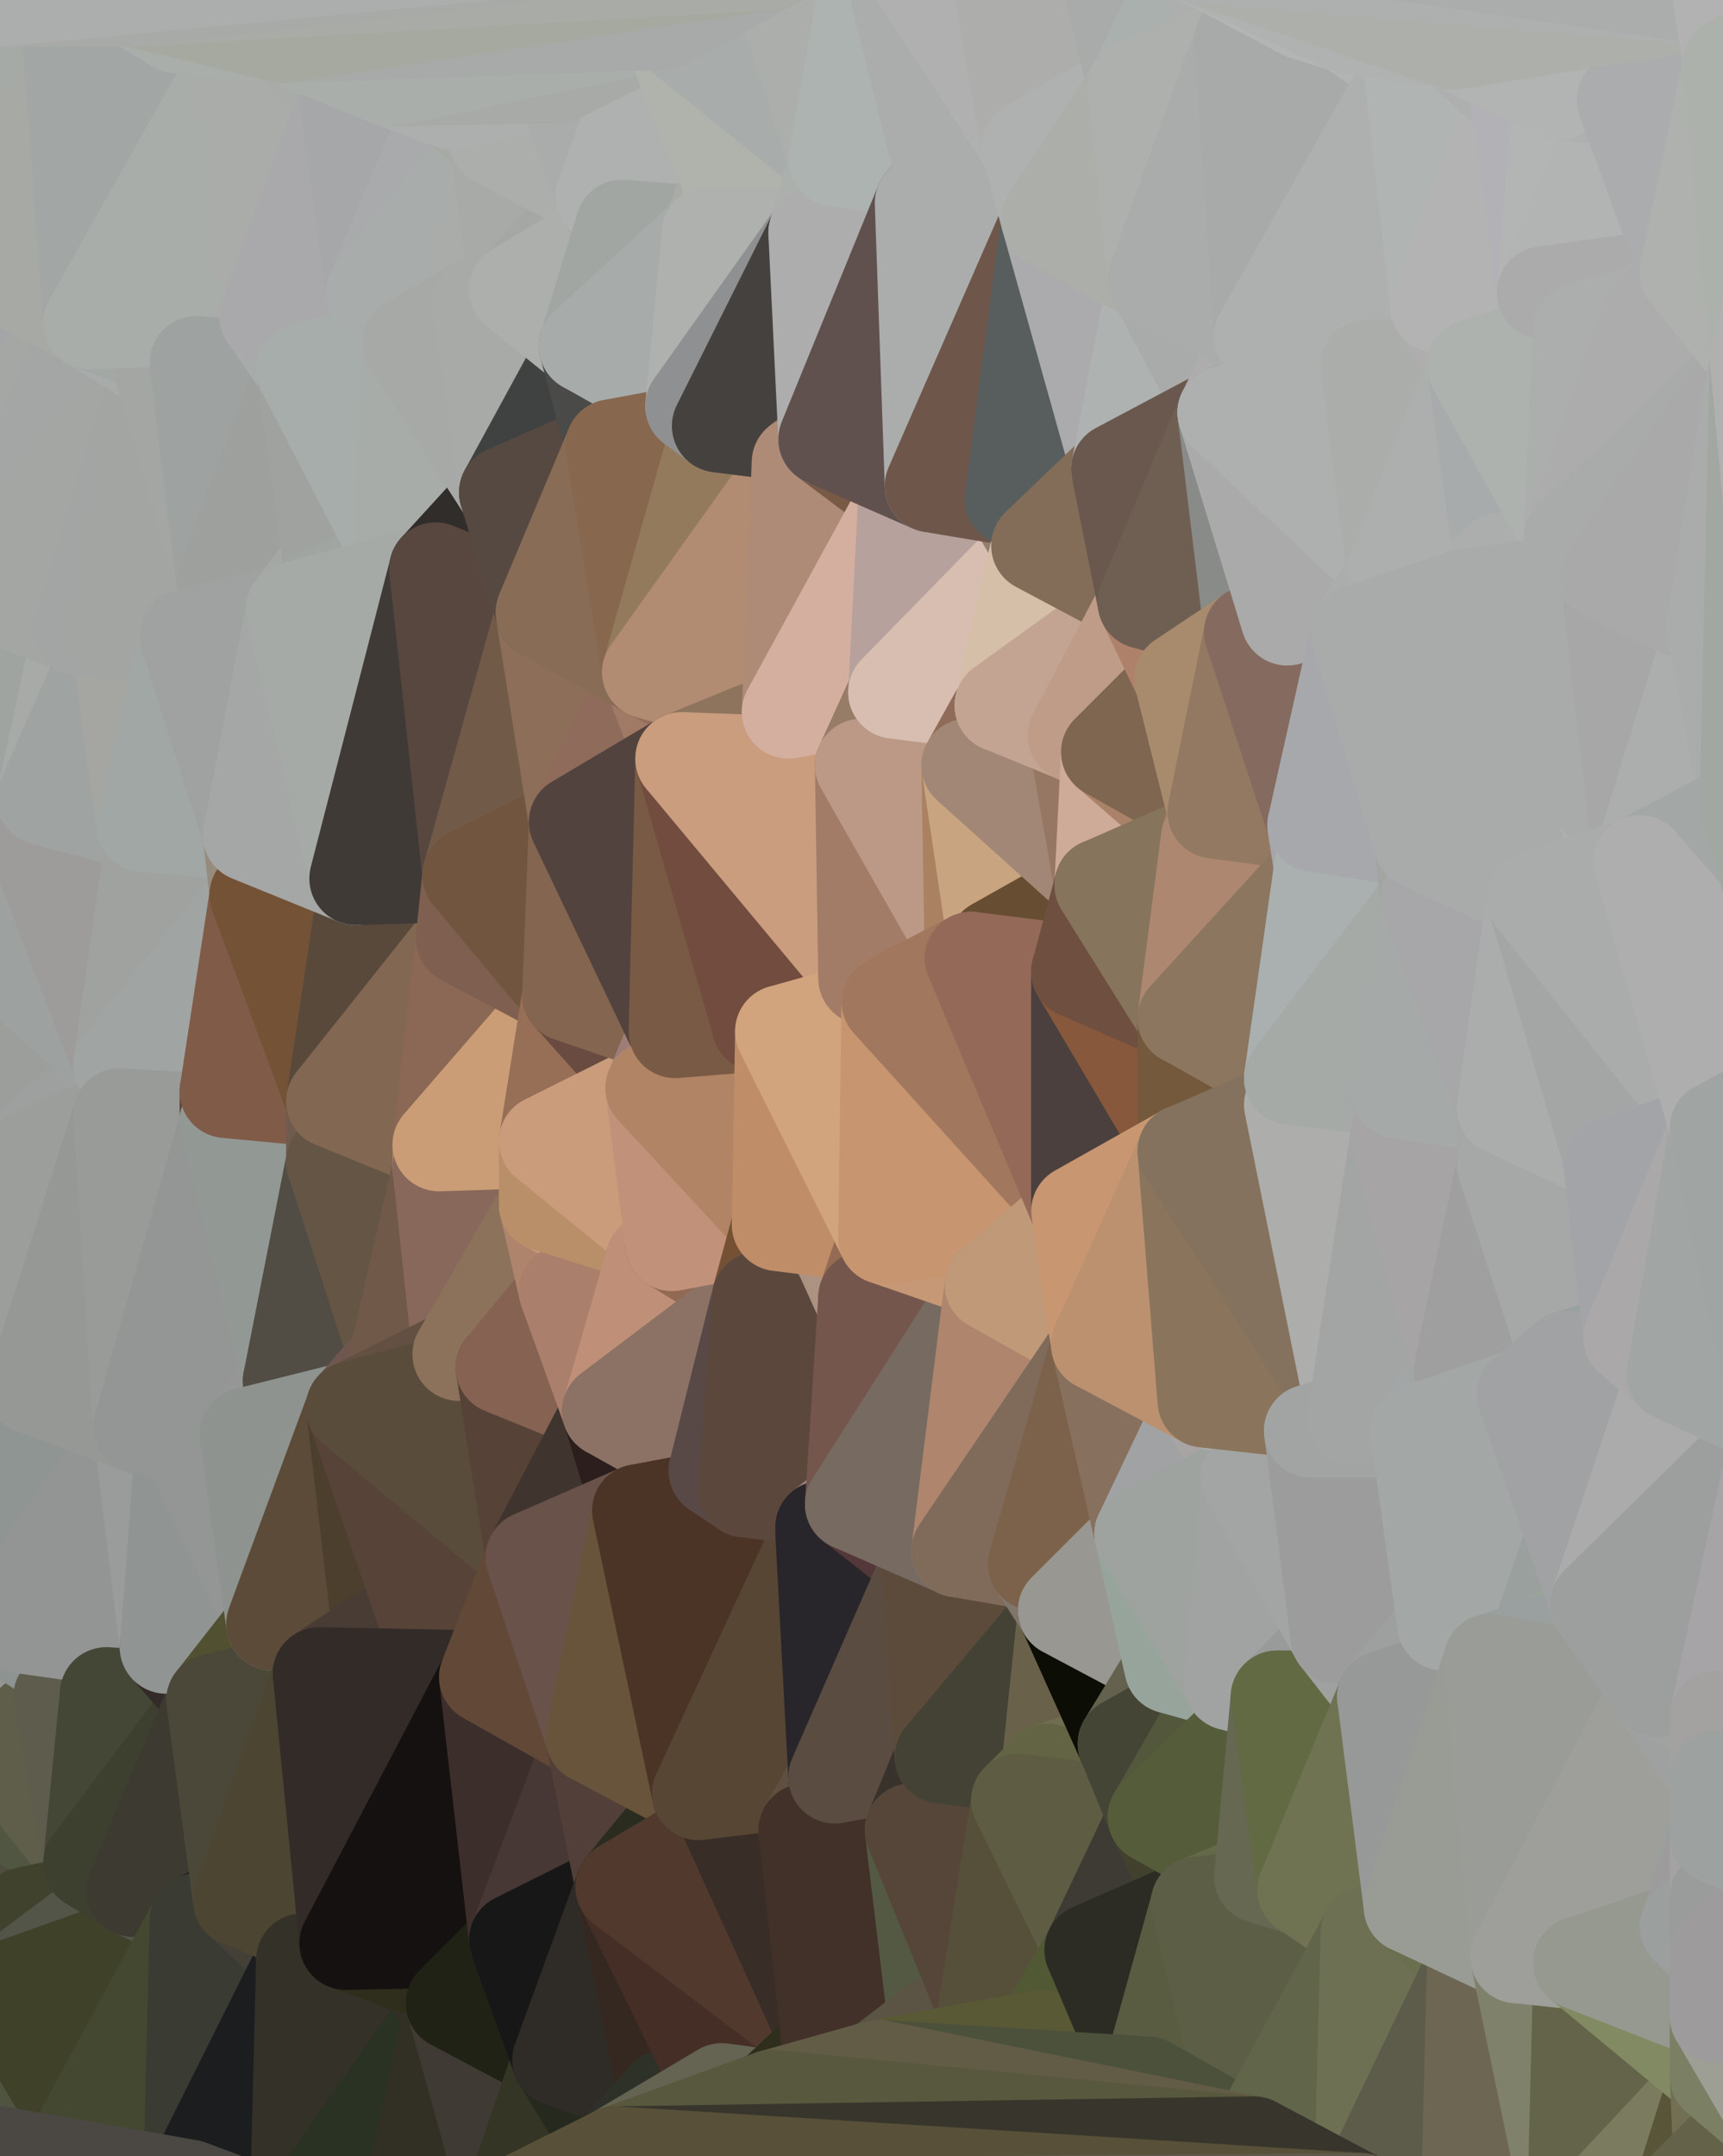 <?xml version="1.0" standalone="yes"?>
<svg width="518" height="648" xmlns="http://www.w3.org/2000/svg" version="1.1" ><polygon points="-39,160 -21,400 -20,270" fill="rgba(161, 163, 162, 1)" stroke="rgba(161, 163, 162, 1)" stroke-width="28" stroke-linejoin="round"/>
		<polygon points="-39,160 -31,480 -21,400" fill="rgba(159, 158, 156, 1)" stroke="rgba(159, 158, 156, 1)" stroke-width="28" stroke-linejoin="round"/>
		<polygon points="-10,30 -39,160 -4,80" fill="rgba(162, 164, 159, 1)" stroke="rgba(162, 164, 159, 1)" stroke-width="28" stroke-linejoin="round"/>
		<polygon points="-23,590 0,647 0,634" fill="rgba(75, 77, 55, 1)" stroke="rgba(75, 77, 55, 1)" stroke-width="28" stroke-linejoin="round"/>
		<polygon points="0,616 -23,590 0,634" fill="rgba(89, 94, 71, 1)" stroke="rgba(89, 94, 71, 1)" stroke-width="28" stroke-linejoin="round"/>
		<polygon points="0,580 -23,590 0,598" fill="rgba(87, 89, 75, 1)" stroke="rgba(87, 89, 75, 1)" stroke-width="28" stroke-linejoin="round"/>
		<polygon points="-23,590 0,616 0,598" fill="rgba(88, 90, 68, 1)" stroke="rgba(88, 90, 68, 1)" stroke-width="28" stroke-linejoin="round"/>
		<polygon points="-31,480 0,506 0,497" fill="rgba(145, 145, 145, 1)" stroke="rgba(145, 145, 145, 1)" stroke-width="28" stroke-linejoin="round"/>
		<polygon points="0,488 -31,480 0,497" fill="rgba(144, 144, 144, 1)" stroke="rgba(144, 144, 144, 1)" stroke-width="28" stroke-linejoin="round"/>
		<polygon points="-31,480 0,526 0,506" fill="rgba(149, 149, 149, 1)" stroke="rgba(149, 149, 149, 1)" stroke-width="28" stroke-linejoin="round"/>
		<polygon points="-31,480 0,544 0,526" fill="rgba(152, 152, 150, 1)" stroke="rgba(152, 152, 150, 1)" stroke-width="28" stroke-linejoin="round"/>
		<polygon points="0,562 -23,590 0,580" fill="rgba(92, 91, 71, 1)" stroke="rgba(92, 91, 71, 1)" stroke-width="28" stroke-linejoin="round"/>
		<polygon points="-31,480 -23,590 0,544" fill="rgba(106, 103, 72, 1)" stroke="rgba(106, 103, 72, 1)" stroke-width="28" stroke-linejoin="round"/>
		<polygon points="-23,590 0,562 0,544" fill="rgba(76, 85, 66, 1)" stroke="rgba(76, 85, 66, 1)" stroke-width="28" stroke-linejoin="round"/>
		<polygon points="-20,270 -21,400 4,350" fill="rgba(158, 163, 159, 1)" stroke="rgba(158, 163, 159, 1)" stroke-width="28" stroke-linejoin="round"/>
		<polygon points="0,562 0,580 8,575" fill="rgba(74, 77, 50, 1)" stroke="rgba(74, 77, 50, 1)" stroke-width="28" stroke-linejoin="round"/>
		<polygon points="-39,160 -20,270 -7,177" fill="rgba(155, 160, 154, 1)" stroke="rgba(155, 160, 154, 1)" stroke-width="28" stroke-linejoin="round"/>
		<polygon points="-7,177 -20,270 13,240" fill="rgba(161, 163, 160, 1)" stroke="rgba(161, 163, 160, 1)" stroke-width="28" stroke-linejoin="round"/>
		<polygon points="-20,270 11,255 13,240" fill="rgba(158, 158, 158, 1)" stroke="rgba(158, 158, 158, 1)" stroke-width="28" stroke-linejoin="round"/>
		<polygon points="-21,400 -31,480 10,417" fill="rgba(147, 149, 146, 1)" stroke="rgba(147, 149, 146, 1)" stroke-width="28" stroke-linejoin="round"/>
		<polygon points="0,506 0,526 18,510" fill="rgba(146, 147, 142, 1)" stroke="rgba(146, 147, 142, 1)" stroke-width="28" stroke-linejoin="round"/>
		<polygon points="0,0 -10,30 21,15" fill="rgba(164, 169, 165, 1)" stroke="rgba(164, 169, 165, 1)" stroke-width="28" stroke-linejoin="round"/>
		<polygon points="0,497 0,506 18,510" fill="rgba(144, 144, 144, 1)" stroke="rgba(144, 144, 144, 1)" stroke-width="28" stroke-linejoin="round"/>
		<polygon points="0,634 0,647 25,640" fill="rgba(74, 76, 63, 1)" stroke="rgba(74, 76, 63, 1)" stroke-width="28" stroke-linejoin="round"/>
		<polygon points="0,580 0,598 8,575" fill="rgba(83, 83, 71, 1)" stroke="rgba(83, 83, 71, 1)" stroke-width="28" stroke-linejoin="round"/>
		<polygon points="0,544 0,562 27,560" fill="rgba(86, 84, 69, 1)" stroke="rgba(86, 84, 69, 1)" stroke-width="28" stroke-linejoin="round"/>
		<polygon points="0,562 8,575 27,560" fill="rgba(79, 77, 62, 1)" stroke="rgba(79, 77, 62, 1)" stroke-width="28" stroke-linejoin="round"/>
		<polygon points="-7,177 13,240 24,189" fill="rgba(159, 164, 160, 1)" stroke="rgba(159, 164, 160, 1)" stroke-width="28" stroke-linejoin="round"/>
		<polygon points="-31,480 0,488 10,417" fill="rgba(151, 153, 152, 1)" stroke="rgba(151, 153, 152, 1)" stroke-width="28" stroke-linejoin="round"/>
		<polygon points="0,616 0,634 25,640" fill="rgba(81, 80, 62, 1)" stroke="rgba(81, 80, 62, 1)" stroke-width="28" stroke-linejoin="round"/>
		<polygon points="0,488 0,497 18,510" fill="rgba(142, 142, 142, 1)" stroke="rgba(142, 142, 142, 1)" stroke-width="28" stroke-linejoin="round"/>
		<polygon points="-20,270 4,350 36,320" fill="rgba(156, 158, 155, 1)" stroke="rgba(156, 158, 155, 1)" stroke-width="28" stroke-linejoin="round"/>
		<polygon points="4,350 36,335 36,320" fill="rgba(158, 160, 159, 1)" stroke="rgba(158, 160, 159, 1)" stroke-width="28" stroke-linejoin="round"/>
		<polygon points="-4,80 -39,160 27,97" fill="rgba(164, 165, 167, 1)" stroke="rgba(164, 165, 167, 1)" stroke-width="28" stroke-linejoin="round"/>
		<polygon points="0,0 21,15 40,0" fill="rgba(163, 168, 164, 1)" stroke="rgba(163, 168, 164, 1)" stroke-width="28" stroke-linejoin="round"/>
		<polygon points="4,350 -21,400 10,417" fill="rgba(152, 154, 153, 1)" stroke="rgba(152, 154, 153, 1)" stroke-width="28" stroke-linejoin="round"/>
		<polygon points="27,560 8,575 40,568" fill="rgba(67, 69, 55, 1)" stroke="rgba(67, 69, 55, 1)" stroke-width="28" stroke-linejoin="round"/>
		<polygon points="-39,160 -7,177 27,97" fill="rgba(165, 167, 164, 1)" stroke="rgba(165, 167, 164, 1)" stroke-width="28" stroke-linejoin="round"/>
		<polygon points="13,240 11,255 43,248" fill="rgba(164, 166, 165, 1)" stroke="rgba(164, 166, 165, 1)" stroke-width="28" stroke-linejoin="round"/>
		<polygon points="43,248 11,255 45,257" fill="rgba(155, 156, 158, 1)" stroke="rgba(155, 156, 158, 1)" stroke-width="28" stroke-linejoin="round"/>
		<polygon points="11,255 -20,270 36,320" fill="rgba(157, 161, 160, 1)" stroke="rgba(157, 161, 160, 1)" stroke-width="28" stroke-linejoin="round"/>
		<polygon points="0,488 18,510 32,509" fill="rgba(150, 150, 150, 1)" stroke="rgba(150, 150, 150, 1)" stroke-width="28" stroke-linejoin="round"/>
		<polygon points="0,526 0,544 27,560" fill="rgba(81, 86, 66, 1)" stroke="rgba(81, 86, 66, 1)" stroke-width="28" stroke-linejoin="round"/>
		<polygon points="18,510 0,526 27,560" fill="rgba(95, 94, 74, 1)" stroke="rgba(95, 94, 74, 1)" stroke-width="28" stroke-linejoin="round"/>
		<polygon points="0,488 32,509 50,495" fill="rgba(141, 147, 145, 1)" stroke="rgba(141, 147, 145, 1)" stroke-width="28" stroke-linejoin="round"/>
		<polygon points="10,417 0,488 42,429" fill="rgba(143, 149, 147, 1)" stroke="rgba(143, 149, 147, 1)" stroke-width="28" stroke-linejoin="round"/>
		<polygon points="18,510 27,560 32,509" fill="rgba(94, 92, 77, 1)" stroke="rgba(94, 92, 77, 1)" stroke-width="28" stroke-linejoin="round"/>
		<polygon points="24,189 13,240 35,190" fill="rgba(168, 170, 167, 1)" stroke="rgba(168, 170, 167, 1)" stroke-width="28" stroke-linejoin="round"/>
		<polygon points="40,0 21,15 53,8" fill="rgba(165, 167, 166, 1)" stroke="rgba(165, 167, 166, 1)" stroke-width="28" stroke-linejoin="round"/>
		<polygon points="-10,30 -4,80 21,15" fill="rgba(165, 170, 166, 1)" stroke="rgba(165, 170, 166, 1)" stroke-width="28" stroke-linejoin="round"/>
		<polygon points="8,575 0,598 40,568" fill="rgba(64, 66, 45, 1)" stroke="rgba(64, 66, 45, 1)" stroke-width="28" stroke-linejoin="round"/>
		<polygon points="27,97 -7,177 48,110" fill="rgba(164, 166, 165, 1)" stroke="rgba(164, 166, 165, 1)" stroke-width="28" stroke-linejoin="round"/>
		<polygon points="11,255 36,320 45,257" fill="rgba(157, 156, 154, 1)" stroke="rgba(157, 156, 154, 1)" stroke-width="28" stroke-linejoin="round"/>
		<polygon points="50,495 32,509 64,511" fill="rgba(83, 77, 63, 1)" stroke="rgba(83, 77, 63, 1)" stroke-width="28" stroke-linejoin="round"/>
		<polygon points="25,640 0,647 57,657" fill="rgba(74, 79, 57, 1)" stroke="rgba(74, 79, 57, 1)" stroke-width="28" stroke-linejoin="round"/>
		<polygon points="42,429 0,488 50,495" fill="rgba(147, 149, 148, 1)" stroke="rgba(147, 149, 148, 1)" stroke-width="28" stroke-linejoin="round"/>
		<polygon points="-7,177 24,189 48,110" fill="rgba(164, 166, 163, 1)" stroke="rgba(164, 166, 163, 1)" stroke-width="28" stroke-linejoin="round"/>
		<polygon points="35,190 13,240 43,248" fill="rgba(159, 163, 162, 1)" stroke="rgba(159, 163, 162, 1)" stroke-width="28" stroke-linejoin="round"/>
		<polygon points="0,598 0,616 25,640" fill="rgba(79, 84, 64, 1)" stroke="rgba(79, 84, 64, 1)" stroke-width="28" stroke-linejoin="round"/>
		<polygon points="35,190 56,191 67,175" fill="rgba(162, 164, 163, 1)" stroke="rgba(162, 164, 163, 1)" stroke-width="28" stroke-linejoin="round"/>
		<polygon points="36,320 36,335 68,328" fill="rgba(158, 162, 161, 1)" stroke="rgba(158, 162, 161, 1)" stroke-width="28" stroke-linejoin="round"/>
		<polygon points="36,335 68,337 68,328" fill="rgba(151, 161, 153, 1)" stroke="rgba(151, 161, 153, 1)" stroke-width="28" stroke-linejoin="round"/>
		<polygon points="40,568 0,598 59,577" fill="rgba(83, 85, 72, 1)" stroke="rgba(83, 85, 72, 1)" stroke-width="28" stroke-linejoin="round"/>
		<polygon points="21,15 -4,80 27,97" fill="rgba(167, 169, 164, 1)" stroke="rgba(167, 169, 164, 1)" stroke-width="28" stroke-linejoin="round"/>
		<polygon points="0,598 25,640 59,577" fill="rgba(63, 65, 41, 1)" stroke="rgba(63, 65, 41, 1)" stroke-width="28" stroke-linejoin="round"/>
		<polygon points="35,190 43,248 56,191" fill="rgba(165, 166, 161, 1)" stroke="rgba(165, 166, 161, 1)" stroke-width="28" stroke-linejoin="round"/>
		<polygon points="24,189 35,190 48,110" fill="rgba(163, 165, 164, 1)" stroke="rgba(163, 165, 164, 1)" stroke-width="28" stroke-linejoin="round"/>
		<polygon points="43,248 45,257 75,251" fill="rgba(162, 164, 163, 1)" stroke="rgba(162, 164, 163, 1)" stroke-width="28" stroke-linejoin="round"/>
		<polygon points="48,110 35,190 67,175" fill="rgba(163, 165, 162, 1)" stroke="rgba(163, 165, 162, 1)" stroke-width="28" stroke-linejoin="round"/>
		<polygon points="75,251 45,257 77,269" fill="rgba(159, 161, 158, 1)" stroke="rgba(159, 161, 158, 1)" stroke-width="28" stroke-linejoin="round"/>
		<polygon points="40,568 59,577 72,571" fill="rgba(81, 84, 73, 1)" stroke="rgba(81, 84, 73, 1)" stroke-width="28" stroke-linejoin="round"/>
		<polygon points="32,509 27,560 64,511" fill="rgba(68, 71, 54, 1)" stroke="rgba(68, 71, 54, 1)" stroke-width="28" stroke-linejoin="round"/>
		<polygon points="27,97 48,110 59,109" fill="rgba(167, 171, 170, 1)" stroke="rgba(167, 171, 170, 1)" stroke-width="28" stroke-linejoin="round"/>
		<polygon points="42,429 50,495 55,430" fill="rgba(154, 156, 155, 1)" stroke="rgba(154, 156, 155, 1)" stroke-width="28" stroke-linejoin="round"/>
		<polygon points="27,560 40,568 64,511" fill="rgba(61, 64, 47, 1)" stroke="rgba(61, 64, 47, 1)" stroke-width="28" stroke-linejoin="round"/>
		<polygon points="50,495 64,511 82,488" fill="rgba(51, 43, 41, 1)" stroke="rgba(51, 43, 41, 1)" stroke-width="28" stroke-linejoin="round"/>
		<polygon points="45,257 36,320 77,269" fill="rgba(160, 162, 159, 1)" stroke="rgba(160, 162, 159, 1)" stroke-width="28" stroke-linejoin="round"/>
		<polygon points="4,350 10,417 36,335" fill="rgba(156, 158, 155, 1)" stroke="rgba(156, 158, 155, 1)" stroke-width="28" stroke-linejoin="round"/>
		<polygon points="27,97 59,109 80,95" fill="rgba(162, 168, 164, 1)" stroke="rgba(162, 168, 164, 1)" stroke-width="28" stroke-linejoin="round"/>
		<polygon points="53,8 21,15 72,17" fill="rgba(170, 172, 169, 1)" stroke="rgba(170, 172, 169, 1)" stroke-width="28" stroke-linejoin="round"/>
		<polygon points="55,430 74,431 87,415" fill="rgba(150, 154, 153, 1)" stroke="rgba(150, 154, 153, 1)" stroke-width="28" stroke-linejoin="round"/>
		<polygon points="36,335 10,417 42,429" fill="rgba(150, 152, 149, 1)" stroke="rgba(150, 152, 149, 1)" stroke-width="28" stroke-linejoin="round"/>
		<polygon points="67,175 56,191 88,183" fill="rgba(163, 165, 162, 1)" stroke="rgba(163, 165, 162, 1)" stroke-width="28" stroke-linejoin="round"/>
		<polygon points="64,511 40,568 72,571" fill="rgba(61, 58, 49, 1)" stroke="rgba(61, 58, 49, 1)" stroke-width="28" stroke-linejoin="round"/>
		<polygon points="59,109 48,110 67,175" fill="rgba(164, 166, 163, 1)" stroke="rgba(164, 166, 163, 1)" stroke-width="28" stroke-linejoin="round"/>
		<polygon points="80,95 59,109 91,111" fill="rgba(163, 165, 164, 1)" stroke="rgba(163, 165, 164, 1)" stroke-width="28" stroke-linejoin="round"/>
		<polygon points="72,571 59,577 91,589" fill="rgba(31, 31, 19, 1)" stroke="rgba(31, 31, 19, 1)" stroke-width="28" stroke-linejoin="round"/>
		<polygon points="53,8 72,17 85,11" fill="rgba(176, 176, 176, 1)" stroke="rgba(176, 176, 176, 1)" stroke-width="28" stroke-linejoin="round"/>
		<polygon points="55,430 50,495 82,488" fill="rgba(144, 148, 147, 1)" stroke="rgba(144, 148, 147, 1)" stroke-width="28" stroke-linejoin="round"/>
		<polygon points="74,431 55,430 82,488" fill="rgba(148, 150, 149, 1)" stroke="rgba(148, 150, 149, 1)" stroke-width="28" stroke-linejoin="round"/>
		<polygon points="36,320 68,328 77,269" fill="rgba(160, 164, 163, 1)" stroke="rgba(160, 164, 163, 1)" stroke-width="28" stroke-linejoin="round"/>
		<polygon points="56,191 43,248 75,251" fill="rgba(161, 167, 165, 1)" stroke="rgba(161, 167, 165, 1)" stroke-width="28" stroke-linejoin="round"/>
		<polygon points="21,15 27,97 72,17" fill="rgba(162, 166, 165, 1)" stroke="rgba(162, 166, 165, 1)" stroke-width="28" stroke-linejoin="round"/>
		<polygon points="82,488 64,511 96,503" fill="rgba(81, 80, 49, 1)" stroke="rgba(81, 80, 49, 1)" stroke-width="28" stroke-linejoin="round"/>
		<polygon points="72,17 27,97 80,95" fill="rgba(168, 173, 169, 1)" stroke="rgba(168, 173, 169, 1)" stroke-width="28" stroke-linejoin="round"/>
		<polygon points="36,335 42,429 68,337" fill="rgba(153, 155, 152, 1)" stroke="rgba(153, 155, 152, 1)" stroke-width="28" stroke-linejoin="round"/>
		<polygon points="25,640 57,657 59,577" fill="rgba(68, 72, 49, 1)" stroke="rgba(68, 72, 49, 1)" stroke-width="28" stroke-linejoin="round"/>
		<polygon points="67,175 88,183 99,168" fill="rgba(166, 168, 165, 1)" stroke="rgba(166, 168, 165, 1)" stroke-width="28" stroke-linejoin="round"/>
		<polygon points="42,429 55,430 87,415" fill="rgba(148, 150, 149, 1)" stroke="rgba(148, 150, 149, 1)" stroke-width="28" stroke-linejoin="round"/>
		<polygon points="100,331 68,337 100,349" fill="rgba(168, 121, 91, 1)" stroke="rgba(168, 121, 91, 1)" stroke-width="28" stroke-linejoin="round"/>
		<polygon points="68,328 68,337 100,331" fill="rgba(89, 70, 53, 1)" stroke="rgba(89, 70, 53, 1)" stroke-width="28" stroke-linejoin="round"/>
		<polygon points="59,577 57,657 91,589" fill="rgba(58, 59, 51, 1)" stroke="rgba(58, 59, 51, 1)" stroke-width="28" stroke-linejoin="round"/>
		<polygon points="68,337 42,429 87,415" fill="rgba(148, 150, 149, 1)" stroke="rgba(148, 150, 149, 1)" stroke-width="28" stroke-linejoin="round"/>
		<polygon points="85,11 72,17 104,29" fill="rgba(169, 171, 168, 1)" stroke="rgba(169, 171, 168, 1)" stroke-width="28" stroke-linejoin="round"/>
		<polygon points="75,251 77,269 107,264" fill="rgba(149, 140, 125, 1)" stroke="rgba(149, 140, 125, 1)" stroke-width="28" stroke-linejoin="round"/>
		<polygon points="87,415 74,431 106,423" fill="rgba(150, 150, 150, 1)" stroke="rgba(150, 150, 150, 1)" stroke-width="28" stroke-linejoin="round"/>
		<polygon points="59,109 67,175 91,111" fill="rgba(158, 162, 161, 1)" stroke="rgba(158, 162, 161, 1)" stroke-width="28" stroke-linejoin="round"/>
		<polygon points="107,264 77,269 109,271" fill="rgba(176, 134, 110, 1)" stroke="rgba(176, 134, 110, 1)" stroke-width="28" stroke-linejoin="round"/>
		<polygon points="72,571 91,589 104,584" fill="rgba(68, 64, 55, 1)" stroke="rgba(68, 64, 55, 1)" stroke-width="28" stroke-linejoin="round"/>
		<polygon points="68,337 87,415 100,349" fill="rgba(146, 152, 148, 1)" stroke="rgba(146, 152, 148, 1)" stroke-width="28" stroke-linejoin="round"/>
		<polygon points="91,111 67,175 99,168" fill="rgba(158, 160, 157, 1)" stroke="rgba(158, 160, 157, 1)" stroke-width="28" stroke-linejoin="round"/>
		<polygon points="80,95 91,111 112,88" fill="rgba(167, 171, 170, 1)" stroke="rgba(167, 171, 170, 1)" stroke-width="28" stroke-linejoin="round"/>
		<polygon points="82,488 96,503 114,491" fill="rgba(80, 67, 50, 1)" stroke="rgba(80, 67, 50, 1)" stroke-width="28" stroke-linejoin="round"/>
		<polygon points="72,17 80,95 104,29" fill="rgba(170, 172, 169, 1)" stroke="rgba(170, 172, 169, 1)" stroke-width="28" stroke-linejoin="round"/>
		<polygon points="56,191 75,251 88,183" fill="rgba(160, 162, 161, 1)" stroke="rgba(160, 162, 161, 1)" stroke-width="28" stroke-linejoin="round"/>
		<polygon points="87,415 106,423 119,408" fill="rgba(91, 85, 73, 1)" stroke="rgba(91, 85, 73, 1)" stroke-width="28" stroke-linejoin="round"/>
		<polygon points="77,269 68,328 100,331" fill="rgba(128, 91, 72, 1)" stroke="rgba(128, 91, 72, 1)" stroke-width="28" stroke-linejoin="round"/>
		<polygon points="112,88 91,111 123,103" fill="rgba(169, 171, 168, 1)" stroke="rgba(169, 171, 168, 1)" stroke-width="28" stroke-linejoin="round"/>
		<polygon points="85,11 104,29 117,24" fill="rgba(169, 171, 168, 1)" stroke="rgba(169, 171, 168, 1)" stroke-width="28" stroke-linejoin="round"/>
		<polygon points="104,29 80,95 112,88" fill="rgba(169, 169, 171, 1)" stroke="rgba(169, 169, 171, 1)" stroke-width="28" stroke-linejoin="round"/>
		<polygon points="77,269 100,331 109,271" fill="rgba(116, 82, 54, 1)" stroke="rgba(116, 82, 54, 1)" stroke-width="28" stroke-linejoin="round"/>
		<polygon points="64,511 72,571 96,503" fill="rgba(75, 72, 57, 1)" stroke="rgba(75, 72, 57, 1)" stroke-width="28" stroke-linejoin="round"/>
		<polygon points="57,657 89,669 91,589" fill="rgba(28, 29, 31, 1)" stroke="rgba(28, 29, 31, 1)" stroke-width="28" stroke-linejoin="round"/>
		<polygon points="40,0 53,8 85,11" fill="rgba(169, 174, 170, 1)" stroke="rgba(169, 174, 170, 1)" stroke-width="28" stroke-linejoin="round"/>
		<polygon points="104,584 91,589 123,591" fill="rgba(61, 58, 39, 1)" stroke="rgba(61, 58, 39, 1)" stroke-width="28" stroke-linejoin="round"/>
		<polygon points="100,349 87,415 119,408" fill="rgba(81, 77, 68, 1)" stroke="rgba(81, 77, 68, 1)" stroke-width="28" stroke-linejoin="round"/>
		<polygon points="100,331 100,349 132,344" fill="rgba(113, 91, 78, 1)" stroke="rgba(113, 91, 78, 1)" stroke-width="28" stroke-linejoin="round"/>
		<polygon points="100,349 132,351 132,344" fill="rgba(120, 101, 84, 1)" stroke="rgba(120, 101, 84, 1)" stroke-width="28" stroke-linejoin="round"/>
		<polygon points="99,168 88,183 120,167" fill="rgba(165, 167, 166, 1)" stroke="rgba(165, 167, 166, 1)" stroke-width="28" stroke-linejoin="round"/>
		<polygon points="74,431 82,488 106,423" fill="rgba(142, 147, 143, 1)" stroke="rgba(142, 147, 143, 1)" stroke-width="28" stroke-linejoin="round"/>
		<polygon points="106,423 82,488 114,491" fill="rgba(92, 75, 57, 1)" stroke="rgba(92, 75, 57, 1)" stroke-width="28" stroke-linejoin="round"/>
		<polygon points="91,111 99,168 120,167" fill="rgba(160, 162, 159, 1)" stroke="rgba(160, 162, 159, 1)" stroke-width="28" stroke-linejoin="round"/>
		<polygon points="107,264 109,271 141,263" fill="rgba(82, 65, 57, 1)" stroke="rgba(82, 65, 57, 1)" stroke-width="28" stroke-linejoin="round"/>
		<polygon points="109,271 139,282 141,263" fill="rgba(117, 97, 73, 1)" stroke="rgba(117, 97, 73, 1)" stroke-width="28" stroke-linejoin="round"/>
		<polygon points="117,24 104,29 136,31" fill="rgba(170, 175, 171, 1)" stroke="rgba(170, 175, 171, 1)" stroke-width="28" stroke-linejoin="round"/>
		<polygon points="123,591 91,589 136,602" fill="rgba(62, 62, 52, 1)" stroke="rgba(62, 62, 52, 1)" stroke-width="28" stroke-linejoin="round"/>
		<polygon points="96,503 72,571 104,584" fill="rgba(76, 69, 50, 1)" stroke="rgba(76, 69, 50, 1)" stroke-width="28" stroke-linejoin="round"/>
		<polygon points="112,88 123,103 144,91" fill="rgba(161, 170, 165, 1)" stroke="rgba(161, 170, 165, 1)" stroke-width="28" stroke-linejoin="round"/>
		<polygon points="100,349 119,408 132,351" fill="rgba(101, 85, 69, 1)" stroke="rgba(101, 85, 69, 1)" stroke-width="28" stroke-linejoin="round"/>
		<polygon points="120,167 88,183 131,171" fill="rgba(160, 165, 161, 1)" stroke="rgba(160, 165, 161, 1)" stroke-width="28" stroke-linejoin="round"/>
		<polygon points="128,487 114,491 146,504" fill="rgba(73, 57, 44, 1)" stroke="rgba(73, 57, 44, 1)" stroke-width="28" stroke-linejoin="round"/>
		<polygon points="109,271 100,331 139,282" fill="rgba(89, 73, 58, 1)" stroke="rgba(89, 73, 58, 1)" stroke-width="28" stroke-linejoin="round"/>
		<polygon points="91,589 89,669 136,602" fill="rgba(52, 49, 40, 1)" stroke="rgba(52, 49, 40, 1)" stroke-width="28" stroke-linejoin="round"/>
		<polygon points="89,669 121,671 136,602" fill="rgba(42, 50, 35, 1)" stroke="rgba(42, 50, 35, 1)" stroke-width="28" stroke-linejoin="round"/>
		<polygon points="106,423 114,491 128,487" fill="rgba(76, 63, 46, 1)" stroke="rgba(76, 63, 46, 1)" stroke-width="28" stroke-linejoin="round"/>
		<polygon points="91,111 120,167 123,103" fill="rgba(167, 173, 171, 1)" stroke="rgba(167, 173, 171, 1)" stroke-width="28" stroke-linejoin="round"/>
		<polygon points="88,183 75,251 107,264" fill="rgba(165, 167, 166, 1)" stroke="rgba(165, 167, 166, 1)" stroke-width="28" stroke-linejoin="round"/>
		<polygon points="114,491 96,503 146,504" fill="rgba(73, 60, 52, 1)" stroke="rgba(73, 60, 52, 1)" stroke-width="28" stroke-linejoin="round"/>
		<polygon points="104,29 112,88 136,31" fill="rgba(166, 167, 169, 1)" stroke="rgba(166, 167, 169, 1)" stroke-width="28" stroke-linejoin="round"/>
		<polygon points="120,167 131,171 152,148" fill="rgba(84, 79, 75, 1)" stroke="rgba(84, 79, 75, 1)" stroke-width="28" stroke-linejoin="round"/>
		<polygon points="123,103 120,167 152,148" fill="rgba(167, 172, 168, 1)" stroke="rgba(167, 172, 168, 1)" stroke-width="28" stroke-linejoin="round"/>
		<polygon points="136,31 112,88 149,42" fill="rgba(169, 170, 172, 1)" stroke="rgba(169, 170, 172, 1)" stroke-width="28" stroke-linejoin="round"/>
		<polygon points="119,408 106,423 138,407" fill="rgba(110, 87, 79, 1)" stroke="rgba(110, 87, 79, 1)" stroke-width="28" stroke-linejoin="round"/>
		<polygon points="123,591 136,602 155,583" fill="rgba(50, 46, 37, 1)" stroke="rgba(50, 46, 37, 1)" stroke-width="28" stroke-linejoin="round"/>
		<polygon points="112,88 144,91 149,42" fill="rgba(168, 172, 171, 1)" stroke="rgba(168, 172, 171, 1)" stroke-width="28" stroke-linejoin="round"/>
		<polygon points="100,331 132,344 139,282" fill="rgba(130, 103, 82, 1)" stroke="rgba(130, 103, 82, 1)" stroke-width="28" stroke-linejoin="round"/>
		<polygon points="132,351 119,408 138,407" fill="rgba(112, 89, 73, 1)" stroke="rgba(112, 89, 73, 1)" stroke-width="28" stroke-linejoin="round"/>
		<polygon points="132,344 132,351 164,343" fill="rgba(171, 134, 105, 1)" stroke="rgba(171, 134, 105, 1)" stroke-width="28" stroke-linejoin="round"/>
		<polygon points="132,351 164,362 164,343" fill="rgba(178, 133, 100, 1)" stroke="rgba(178, 133, 100, 1)" stroke-width="28" stroke-linejoin="round"/>
		<polygon points="128,487 146,504 160,468" fill="rgba(67, 70, 53, 1)" stroke="rgba(67, 70, 53, 1)" stroke-width="28" stroke-linejoin="round"/>
		<polygon points="106,423 128,487 160,468" fill="rgba(87, 67, 56, 1)" stroke="rgba(87, 67, 56, 1)" stroke-width="28" stroke-linejoin="round"/>
		<polygon points="149,42 144,91 155,87" fill="rgba(170, 172, 169, 1)" stroke="rgba(170, 172, 169, 1)" stroke-width="28" stroke-linejoin="round"/>
		<polygon points="136,602 121,671 153,663" fill="rgba(50, 48, 36, 1)" stroke="rgba(50, 48, 36, 1)" stroke-width="28" stroke-linejoin="round"/>
		<polygon points="96,503 104,584 146,504" fill="rgba(51, 43, 40, 1)" stroke="rgba(51, 43, 40, 1)" stroke-width="28" stroke-linejoin="round"/>
		<polygon points="136,31 149,42 168,23" fill="rgba(167, 169, 164, 1)" stroke="rgba(167, 169, 164, 1)" stroke-width="28" stroke-linejoin="round"/>
		<polygon points="132,351 138,407 164,362" fill="rgba(136, 104, 91, 1)" stroke="rgba(136, 104, 91, 1)" stroke-width="28" stroke-linejoin="round"/>
		<polygon points="138,407 106,423 151,411" fill="rgba(99, 80, 66, 1)" stroke="rgba(99, 80, 66, 1)" stroke-width="28" stroke-linejoin="round"/>
		<polygon points="88,183 107,264 131,171" fill="rgba(165, 170, 166, 1)" stroke="rgba(165, 170, 166, 1)" stroke-width="28" stroke-linejoin="round"/>
		<polygon points="138,407 151,411 170,388" fill="rgba(131, 103, 82, 1)" stroke="rgba(131, 103, 82, 1)" stroke-width="28" stroke-linejoin="round"/>
		<polygon points="152,148 131,171 163,184" fill="rgba(49, 45, 42, 1)" stroke="rgba(49, 45, 42, 1)" stroke-width="28" stroke-linejoin="round"/>
		<polygon points="151,411 106,423 160,468" fill="rgba(89, 76, 59, 1)" stroke="rgba(89, 76, 59, 1)" stroke-width="28" stroke-linejoin="round"/>
		<polygon points="131,171 107,264 141,263" fill="rgba(63, 58, 54, 1)" stroke="rgba(63, 58, 54, 1)" stroke-width="28" stroke-linejoin="round"/>
		<polygon points="164,362 138,407 170,388" fill="rgba(140, 114, 91, 1)" stroke="rgba(140, 114, 91, 1)" stroke-width="28" stroke-linejoin="round"/>
		<polygon points="136,602 153,663 168,619" fill="rgba(63, 58, 52, 1)" stroke="rgba(63, 58, 52, 1)" stroke-width="28" stroke-linejoin="round"/>
		<polygon points="139,282 132,344 171,299" fill="rgba(139, 104, 85, 1)" stroke="rgba(139, 104, 85, 1)" stroke-width="28" stroke-linejoin="round"/>
		<polygon points="104,584 123,591 155,583" fill="rgba(47, 46, 28, 1)" stroke="rgba(47, 46, 28, 1)" stroke-width="28" stroke-linejoin="round"/>
		<polygon points="146,504 104,584 155,583" fill="rgba(21, 17, 16, 1)" stroke="rgba(21, 17, 16, 1)" stroke-width="28" stroke-linejoin="round"/>
		<polygon points="144,91 123,103 152,148" fill="rgba(167, 169, 166, 1)" stroke="rgba(167, 169, 166, 1)" stroke-width="28" stroke-linejoin="round"/>
		<polygon points="155,87 144,91 176,104" fill="rgba(165, 165, 163, 1)" stroke="rgba(165, 165, 163, 1)" stroke-width="28" stroke-linejoin="round"/>
		<polygon points="132,344 164,343 171,299" fill="rgba(202, 157, 118, 1)" stroke="rgba(202, 157, 118, 1)" stroke-width="28" stroke-linejoin="round"/>
		<polygon points="155,583 136,602 168,619" fill="rgba(32, 34, 21, 1)" stroke="rgba(32, 34, 21, 1)" stroke-width="28" stroke-linejoin="round"/>
		<polygon points="131,171 141,263 163,184" fill="rgba(88, 71, 63, 1)" stroke="rgba(88, 71, 63, 1)" stroke-width="28" stroke-linejoin="round"/>
		<polygon points="144,91 152,148 176,104" fill="rgba(168, 170, 167, 1)" stroke="rgba(168, 170, 167, 1)" stroke-width="28" stroke-linejoin="round"/>
		<polygon points="149,42 155,87 181,59" fill="rgba(168, 170, 167, 1)" stroke="rgba(168, 170, 167, 1)" stroke-width="28" stroke-linejoin="round"/>
		<polygon points="163,184 141,263 173,247" fill="rgba(113, 90, 72, 1)" stroke="rgba(113, 90, 72, 1)" stroke-width="28" stroke-linejoin="round"/>
		<polygon points="146,504 155,583 178,522" fill="rgba(60, 46, 43, 1)" stroke="rgba(60, 46, 43, 1)" stroke-width="28" stroke-linejoin="round"/>
		<polygon points="168,619 153,663 185,647" fill="rgba(52, 53, 37, 1)" stroke="rgba(52, 53, 37, 1)" stroke-width="28" stroke-linejoin="round"/>
		<polygon points="176,104 152,148 184,134" fill="rgba(64, 66, 65, 1)" stroke="rgba(64, 66, 65, 1)" stroke-width="28" stroke-linejoin="round"/>
		<polygon points="181,59 155,87 187,68" fill="rgba(165, 167, 164, 1)" stroke="rgba(165, 167, 164, 1)" stroke-width="28" stroke-linejoin="round"/>
		<polygon points="178,522 155,583 187,567" fill="rgba(71, 56, 53, 1)" stroke="rgba(71, 56, 53, 1)" stroke-width="28" stroke-linejoin="round"/>
		<polygon points="151,411 160,468 183,424" fill="rgba(86, 66, 55, 1)" stroke="rgba(86, 66, 55, 1)" stroke-width="28" stroke-linejoin="round"/>
		<polygon points="170,388 151,411 183,424" fill="rgba(134, 98, 82, 1)" stroke="rgba(134, 98, 82, 1)" stroke-width="28" stroke-linejoin="round"/>
		<polygon points="168,23 149,42 181,59" fill="rgba(172, 174, 171, 1)" stroke="rgba(172, 174, 171, 1)" stroke-width="28" stroke-linejoin="round"/>
		<polygon points="141,263 139,282 171,299" fill="rgba(127, 95, 80, 1)" stroke="rgba(127, 95, 80, 1)" stroke-width="28" stroke-linejoin="round"/>
		<polygon points="117,24 136,31 168,23" fill="rgba(173, 175, 174, 1)" stroke="rgba(173, 175, 174, 1)" stroke-width="28" stroke-linejoin="round"/>
		<polygon points="183,424 160,468 192,454" fill="rgba(63, 52, 46, 1)" stroke="rgba(63, 52, 46, 1)" stroke-width="28" stroke-linejoin="round"/>
		<polygon points="155,87 176,104 187,68" fill="rgba(173, 175, 172, 1)" stroke="rgba(173, 175, 172, 1)" stroke-width="28" stroke-linejoin="round"/>
		<polygon points="141,263 171,299 173,247" fill="rgba(113, 85, 63, 1)" stroke="rgba(113, 85, 63, 1)" stroke-width="28" stroke-linejoin="round"/>
		<polygon points="171,299 164,343 196,327" fill="rgba(151, 111, 86, 1)" stroke="rgba(151, 111, 86, 1)" stroke-width="28" stroke-linejoin="round"/>
		<polygon points="164,362 170,388 196,379" fill="rgba(174, 132, 108, 1)" stroke="rgba(174, 132, 108, 1)" stroke-width="28" stroke-linejoin="round"/>
		<polygon points="163,184 173,247 195,202" fill="rgba(141, 110, 89, 1)" stroke="rgba(141, 110, 89, 1)" stroke-width="28" stroke-linejoin="round"/>
		<polygon points="168,619 185,647 200,630" fill="rgba(38, 41, 30, 1)" stroke="rgba(38, 41, 30, 1)" stroke-width="28" stroke-linejoin="round"/>
		<polygon points="160,468 146,504 178,522" fill="rgba(98, 72, 55, 1)" stroke="rgba(98, 72, 55, 1)" stroke-width="28" stroke-linejoin="round"/>
		<polygon points="171,299 196,327 203,310" fill="rgba(105, 75, 65, 1)" stroke="rgba(105, 75, 65, 1)" stroke-width="28" stroke-linejoin="round"/>
		<polygon points="152,148 163,184 184,134" fill="rgba(86, 73, 65, 1)" stroke="rgba(86, 73, 65, 1)" stroke-width="28" stroke-linejoin="round"/>
		<polygon points="195,202 173,247 205,228" fill="rgba(143, 107, 91, 1)" stroke="rgba(143, 107, 91, 1)" stroke-width="28" stroke-linejoin="round"/>
		<polygon points="164,362 196,379 202,374" fill="rgba(197, 153, 124, 1)" stroke="rgba(197, 153, 124, 1)" stroke-width="28" stroke-linejoin="round"/>
		<polygon points="176,104 184,134 208,122" fill="rgba(74, 74, 72, 1)" stroke="rgba(74, 74, 72, 1)" stroke-width="28" stroke-linejoin="round"/>
		<polygon points="155,583 168,619 187,567" fill="rgba(23, 23, 23, 1)" stroke="rgba(23, 23, 23, 1)" stroke-width="28" stroke-linejoin="round"/>
		<polygon points="178,522 187,567 210,539" fill="rgba(82, 63, 57, 1)" stroke="rgba(82, 63, 57, 1)" stroke-width="28" stroke-linejoin="round"/>
		<polygon points="170,388 183,424 196,379" fill="rgba(170, 127, 108, 1)" stroke="rgba(170, 127, 108, 1)" stroke-width="28" stroke-linejoin="round"/>
		<polygon points="164,343 164,362 202,374" fill="rgba(185, 143, 105, 1)" stroke="rgba(185, 143, 105, 1)" stroke-width="28" stroke-linejoin="round"/>
		<polygon points="196,327 164,343 202,374" fill="rgba(202, 156, 123, 1)" stroke="rgba(202, 156, 123, 1)" stroke-width="28" stroke-linejoin="round"/>
		<polygon points="183,424 192,454 215,442" fill="rgba(44, 30, 29, 1)" stroke="rgba(44, 30, 29, 1)" stroke-width="28" stroke-linejoin="round"/>
		<polygon points="181,59 187,68 219,54" fill="rgba(167, 169, 166, 1)" stroke="rgba(167, 169, 166, 1)" stroke-width="28" stroke-linejoin="round"/>
		<polygon points="187,68 213,70 219,54" fill="rgba(175, 177, 174, 1)" stroke="rgba(175, 177, 174, 1)" stroke-width="28" stroke-linejoin="round"/>
		<polygon points="210,539 187,567 219,548" fill="rgba(42, 44, 31, 1)" stroke="rgba(42, 44, 31, 1)" stroke-width="28" stroke-linejoin="round"/>
		<polygon points="208,122 184,134 216,128" fill="rgba(79, 72, 66, 1)" stroke="rgba(79, 72, 66, 1)" stroke-width="28" stroke-linejoin="round"/>
		<polygon points="168,23 181,59 200,7" fill="rgba(170, 172, 171, 1)" stroke="rgba(170, 172, 171, 1)" stroke-width="28" stroke-linejoin="round"/>
		<polygon points="160,468 178,522 192,454" fill="rgba(105, 82, 74, 1)" stroke="rgba(105, 82, 74, 1)" stroke-width="28" stroke-linejoin="round"/>
		<polygon points="200,7 181,59 219,54" fill="rgba(175, 177, 176, 1)" stroke="rgba(175, 177, 176, 1)" stroke-width="28" stroke-linejoin="round"/>
		<polygon points="187,68 176,104 213,70" fill="rgba(161, 166, 162, 1)" stroke="rgba(161, 166, 162, 1)" stroke-width="28" stroke-linejoin="round"/>
		<polygon points="187,567 168,619 200,630" fill="rgba(47, 44, 39, 1)" stroke="rgba(47, 44, 39, 1)" stroke-width="28" stroke-linejoin="round"/>
		<polygon points="202,374 196,379 228,390" fill="rgba(168, 125, 106, 1)" stroke="rgba(168, 125, 106, 1)" stroke-width="28" stroke-linejoin="round"/>
		<polygon points="195,202 205,228 227,219" fill="rgba(160, 122, 101, 1)" stroke="rgba(160, 122, 101, 1)" stroke-width="28" stroke-linejoin="round"/>
		<polygon points="215,442 192,454 224,448" fill="rgba(97, 72, 65, 1)" stroke="rgba(97, 72, 65, 1)" stroke-width="28" stroke-linejoin="round"/>
		<polygon points="176,104 208,122 213,70" fill="rgba(167, 171, 170, 1)" stroke="rgba(167, 171, 170, 1)" stroke-width="28" stroke-linejoin="round"/>
		<polygon points="184,134 163,184 195,202" fill="rgba(136, 108, 86, 1)" stroke="rgba(136, 108, 86, 1)" stroke-width="28" stroke-linejoin="round"/>
		<polygon points="196,379 183,424 228,390" fill="rgba(191, 143, 120, 1)" stroke="rgba(191, 143, 120, 1)" stroke-width="28" stroke-linejoin="round"/>
		<polygon points="173,247 171,299 203,310" fill="rgba(132, 101, 80, 1)" stroke="rgba(132, 101, 80, 1)" stroke-width="28" stroke-linejoin="round"/>
		<polygon points="57,657 0,647 89,669" fill="rgba(75, 72, 67, 1)" stroke="rgba(75, 72, 67, 1)" stroke-width="28" stroke-linejoin="round"/>
		<polygon points="202,374 228,390 234,368" fill="rgba(146, 105, 83, 1)" stroke="rgba(146, 105, 83, 1)" stroke-width="28" stroke-linejoin="round"/>
		<polygon points="203,310 196,327 228,308" fill="rgba(158, 125, 118, 1)" stroke="rgba(158, 125, 118, 1)" stroke-width="28" stroke-linejoin="round"/>
		<polygon points="183,424 215,442 228,390" fill="rgba(140, 114, 101, 1)" stroke="rgba(140, 114, 101, 1)" stroke-width="28" stroke-linejoin="round"/>
		<polygon points="187,567 200,630 217,628" fill="rgba(53, 40, 32, 1)" stroke="rgba(53, 40, 32, 1)" stroke-width="28" stroke-linejoin="round"/>
		<polygon points="200,630 185,647 217,628" fill="rgba(46, 49, 40, 1)" stroke="rgba(46, 49, 40, 1)" stroke-width="28" stroke-linejoin="round"/>
		<polygon points="117,24 168,23 200,7" fill="rgba(168, 170, 167, 1)" stroke="rgba(168, 170, 167, 1)" stroke-width="28" stroke-linejoin="round"/>
		<polygon points="196,327 202,374 234,368" fill="rgba(193, 145, 122, 1)" stroke="rgba(193, 145, 122, 1)" stroke-width="28" stroke-linejoin="round"/>
		<polygon points="184,134 195,202 216,128" fill="rgba(135, 103, 78, 1)" stroke="rgba(135, 103, 78, 1)" stroke-width="28" stroke-linejoin="round"/>
		<polygon points="85,11 117,24 200,7" fill="rgba(169, 174, 170, 1)" stroke="rgba(169, 174, 170, 1)" stroke-width="28" stroke-linejoin="round"/>
		<polygon points="219,54 213,70 245,70" fill="rgba(169, 171, 166, 1)" stroke="rgba(169, 171, 166, 1)" stroke-width="28" stroke-linejoin="round"/>
		<polygon points="195,202 227,219 237,214" fill="rgba(148, 111, 92, 1)" stroke="rgba(148, 111, 92, 1)" stroke-width="28" stroke-linejoin="round"/>
		<polygon points="173,247 203,310 205,228" fill="rgba(82, 67, 62, 1)" stroke="rgba(82, 67, 62, 1)" stroke-width="28" stroke-linejoin="round"/>
		<polygon points="217,628 232,630 249,614" fill="rgba(55, 55, 43, 1)" stroke="rgba(55, 55, 43, 1)" stroke-width="28" stroke-linejoin="round"/>
		<polygon points="216,128 240,139 248,132" fill="rgba(134, 104, 93, 1)" stroke="rgba(134, 104, 93, 1)" stroke-width="28" stroke-linejoin="round"/>
		<polygon points="219,54 245,70 251,48" fill="rgba(171, 173, 170, 1)" stroke="rgba(171, 173, 170, 1)" stroke-width="28" stroke-linejoin="round"/>
		<polygon points="210,539 219,548 251,534" fill="rgba(68, 54, 41, 1)" stroke="rgba(68, 54, 41, 1)" stroke-width="28" stroke-linejoin="round"/>
		<polygon points="219,548 242,550 251,534" fill="rgba(67, 53, 40, 1)" stroke="rgba(67, 53, 40, 1)" stroke-width="28" stroke-linejoin="round"/>
		<polygon points="216,128 195,202 240,139" fill="rgba(147, 122, 92, 1)" stroke="rgba(147, 122, 92, 1)" stroke-width="28" stroke-linejoin="round"/>
		<polygon points="228,308 196,327 235,310" fill="rgba(197, 160, 152, 1)" stroke="rgba(197, 160, 152, 1)" stroke-width="28" stroke-linejoin="round"/>
		<polygon points="196,327 234,368 235,310" fill="rgba(177, 132, 101, 1)" stroke="rgba(177, 132, 101, 1)" stroke-width="28" stroke-linejoin="round"/>
		<polygon points="205,228 203,310 228,308" fill="rgba(121, 90, 69, 1)" stroke="rgba(121, 90, 69, 1)" stroke-width="28" stroke-linejoin="round"/>
		<polygon points="187,567 217,628 249,614" fill="rgba(69, 46, 38, 1)" stroke="rgba(69, 46, 38, 1)" stroke-width="28" stroke-linejoin="round"/>
		<polygon points="192,454 178,522 210,539" fill="rgba(104, 84, 59, 1)" stroke="rgba(104, 84, 59, 1)" stroke-width="28" stroke-linejoin="round"/>
		<polygon points="237,214 227,219 259,230" fill="rgba(164, 133, 112, 1)" stroke="rgba(164, 133, 112, 1)" stroke-width="28" stroke-linejoin="round"/>
		<polygon points="224,448 247,459 256,452" fill="rgba(100, 62, 53, 1)" stroke="rgba(100, 62, 53, 1)" stroke-width="28" stroke-linejoin="round"/>
		<polygon points="219,548 187,567 249,614" fill="rgba(81, 57, 45, 1)" stroke="rgba(81, 57, 45, 1)" stroke-width="28" stroke-linejoin="round"/>
		<polygon points="217,628 185,647 232,630" fill="rgba(101, 100, 82, 1)" stroke="rgba(101, 100, 82, 1)" stroke-width="28" stroke-linejoin="round"/>
		<polygon points="228,308 235,310 260,294" fill="rgba(98, 66, 45, 1)" stroke="rgba(98, 66, 45, 1)" stroke-width="28" stroke-linejoin="round"/>
		<polygon points="234,368 228,390 260,390" fill="rgba(117, 80, 51, 1)" stroke="rgba(117, 80, 51, 1)" stroke-width="28" stroke-linejoin="round"/>
		<polygon points="200,7 219,54 251,48" fill="rgba(176, 179, 172, 1)" stroke="rgba(176, 179, 172, 1)" stroke-width="28" stroke-linejoin="round"/>
		<polygon points="232,-11 200,7 251,48" fill="rgba(168, 172, 171, 1)" stroke="rgba(168, 172, 171, 1)" stroke-width="28" stroke-linejoin="round"/>
		<polygon points="224,448 210,539 247,459" fill="rgba(44, 43, 41, 1)" stroke="rgba(44, 43, 41, 1)" stroke-width="28" stroke-linejoin="round"/>
		<polygon points="213,70 208,122 245,70" fill="rgba(175, 177, 174, 1)" stroke="rgba(175, 177, 174, 1)" stroke-width="28" stroke-linejoin="round"/>
		<polygon points="208,122 216,128 245,70" fill="rgba(143, 144, 146, 1)" stroke="rgba(143, 144, 146, 1)" stroke-width="28" stroke-linejoin="round"/>
		<polygon points="192,454 210,539 224,448" fill="rgba(75, 52, 38, 1)" stroke="rgba(75, 52, 38, 1)" stroke-width="28" stroke-linejoin="round"/>
		<polygon points="242,550 219,548 249,614" fill="rgba(56, 45, 39, 1)" stroke="rgba(56, 45, 39, 1)" stroke-width="28" stroke-linejoin="round"/>
		<polygon points="195,202 237,214 240,139" fill="rgba(177, 140, 114, 1)" stroke="rgba(177, 140, 114, 1)" stroke-width="28" stroke-linejoin="round"/>
		<polygon points="234,368 260,390 266,372" fill="rgba(142, 96, 72, 1)" stroke="rgba(142, 96, 72, 1)" stroke-width="28" stroke-linejoin="round"/>
		<polygon points="249,614 232,630 264,621" fill="rgba(47, 46, 28, 1)" stroke="rgba(47, 46, 28, 1)" stroke-width="28" stroke-linejoin="round"/>
		<polygon points="245,70 216,128 248,132" fill="rgba(69, 65, 62, 1)" stroke="rgba(69, 65, 62, 1)" stroke-width="28" stroke-linejoin="round"/>
		<polygon points="215,442 224,448 228,390" fill="rgba(88, 73, 70, 1)" stroke="rgba(88, 73, 70, 1)" stroke-width="28" stroke-linejoin="round"/>
		<polygon points="237,214 259,230 269,208" fill="rgba(163, 131, 120, 1)" stroke="rgba(163, 131, 120, 1)" stroke-width="28" stroke-linejoin="round"/>
		<polygon points="260,294 235,310 267,301" fill="rgba(147, 106, 84, 1)" stroke="rgba(147, 106, 84, 1)" stroke-width="28" stroke-linejoin="round"/>
		<polygon points="205,228 228,308 260,294" fill="rgba(114, 76, 63, 1)" stroke="rgba(114, 76, 63, 1)" stroke-width="28" stroke-linejoin="round"/>
		<polygon points="227,219 205,228 259,230" fill="rgba(142, 116, 93, 1)" stroke="rgba(142, 116, 93, 1)" stroke-width="28" stroke-linejoin="round"/>
		<polygon points="247,459 210,539 251,534" fill="rgba(87, 70, 52, 1)" stroke="rgba(87, 70, 52, 1)" stroke-width="28" stroke-linejoin="round"/>
		<polygon points="248,132 240,139 272,150" fill="rgba(119, 96, 78, 1)" stroke="rgba(119, 96, 78, 1)" stroke-width="28" stroke-linejoin="round"/>
		<polygon points="259,230 205,228 260,294" fill="rgba(202, 157, 126, 1)" stroke="rgba(202, 157, 126, 1)" stroke-width="28" stroke-linejoin="round"/>
		<polygon points="251,534 242,550 274,550" fill="rgba(95, 79, 64, 1)" stroke="rgba(95, 79, 64, 1)" stroke-width="28" stroke-linejoin="round"/>
		<polygon points="251,48 245,70 277,61" fill="rgba(171, 176, 172, 1)" stroke="rgba(171, 176, 172, 1)" stroke-width="28" stroke-linejoin="round"/>
		<polygon points="228,390 256,452 260,390" fill="rgba(172, 146, 129, 1)" stroke="rgba(172, 146, 129, 1)" stroke-width="28" stroke-linejoin="round"/>
		<polygon points="228,390 224,448 256,452" fill="rgba(91, 71, 60, 1)" stroke="rgba(91, 71, 60, 1)" stroke-width="28" stroke-linejoin="round"/>
		<polygon points="256,452 247,459 279,470" fill="rgba(164, 134, 132, 1)" stroke="rgba(164, 134, 132, 1)" stroke-width="28" stroke-linejoin="round"/>
		<polygon points="249,614 264,621 281,608" fill="rgba(68, 67, 47, 1)" stroke="rgba(68, 67, 47, 1)" stroke-width="28" stroke-linejoin="round"/>
		<polygon points="240,139 237,214 272,150" fill="rgba(174, 139, 119, 1)" stroke="rgba(174, 139, 119, 1)" stroke-width="28" stroke-linejoin="round"/>
		<polygon points="251,534 274,550 283,528" fill="rgba(83, 73, 61, 1)" stroke="rgba(83, 73, 61, 1)" stroke-width="28" stroke-linejoin="round"/>
		<polygon points="251,48 277,61 283,52" fill="rgba(169, 174, 170, 1)" stroke="rgba(169, 174, 170, 1)" stroke-width="28" stroke-linejoin="round"/>
		<polygon points="248,132 272,150 280,146" fill="rgba(121, 90, 70, 1)" stroke="rgba(121, 90, 70, 1)" stroke-width="28" stroke-linejoin="round"/>
		<polygon points="237,214 269,208 272,150" fill="rgba(212, 175, 159, 1)" stroke="rgba(212, 175, 159, 1)" stroke-width="28" stroke-linejoin="round"/>
		<polygon points="247,459 251,534 279,470" fill="rgba(40, 38, 43, 1)" stroke="rgba(40, 38, 43, 1)" stroke-width="28" stroke-linejoin="round"/>
		<polygon points="235,310 234,368 266,372" fill="rgba(191, 141, 104, 1)" stroke="rgba(191, 141, 104, 1)" stroke-width="28" stroke-linejoin="round"/>
		<polygon points="266,372 260,390 292,381" fill="rgba(149, 107, 83, 1)" stroke="rgba(149, 107, 83, 1)" stroke-width="28" stroke-linejoin="round"/>
		<polygon points="260,294 267,301 292,288" fill="rgba(193, 150, 116, 1)" stroke="rgba(193, 150, 116, 1)" stroke-width="28" stroke-linejoin="round"/>
		<polygon points="269,208 259,230 291,230" fill="rgba(151, 124, 103, 1)" stroke="rgba(151, 124, 103, 1)" stroke-width="28" stroke-linejoin="round"/>
		<polygon points="256,452 279,470 288,466" fill="rgba(84, 55, 57, 1)" stroke="rgba(84, 55, 57, 1)" stroke-width="28" stroke-linejoin="round"/>
		<polygon points="274,550 249,614 281,608" fill="rgba(36, 36, 28, 1)" stroke="rgba(36, 36, 28, 1)" stroke-width="28" stroke-linejoin="round"/>
		<polygon points="242,550 249,614 274,550" fill="rgba(66, 49, 41, 1)" stroke="rgba(66, 49, 41, 1)" stroke-width="28" stroke-linejoin="round"/>
		<polygon points="235,310 266,372 267,301" fill="rgba(209, 164, 125, 1)" stroke="rgba(209, 164, 125, 1)" stroke-width="28" stroke-linejoin="round"/>
		<polygon points="279,470 251,534 283,528" fill="rgba(90, 76, 65, 1)" stroke="rgba(90, 76, 65, 1)" stroke-width="28" stroke-linejoin="round"/>
		<polygon points="232,-11 251,48 264,-25" fill="rgba(172, 174, 171, 1)" stroke="rgba(172, 174, 171, 1)" stroke-width="28" stroke-linejoin="round"/>
		<polygon points="85,11 200,7 232,-11" fill="rgba(168, 170, 169, 1)" stroke="rgba(168, 170, 169, 1)" stroke-width="28" stroke-linejoin="round"/>
		<polygon points="269,208 291,230 301,212" fill="rgba(178, 143, 121, 1)" stroke="rgba(178, 143, 121, 1)" stroke-width="28" stroke-linejoin="round"/>
		<polygon points="292,381 260,390 298,386" fill="rgba(126, 85, 67, 1)" stroke="rgba(126, 85, 67, 1)" stroke-width="28" stroke-linejoin="round"/>
		<polygon points="259,230 260,294 292,288" fill="rgba(162, 124, 103, 1)" stroke="rgba(162, 124, 103, 1)" stroke-width="28" stroke-linejoin="round"/>
		<polygon points="283,528 274,550 306,541" fill="rgba(57, 50, 44, 1)" stroke="rgba(57, 50, 44, 1)" stroke-width="28" stroke-linejoin="round"/>
		<polygon points="291,230 259,230 292,288" fill="rgba(188, 153, 134, 1)" stroke="rgba(188, 153, 134, 1)" stroke-width="28" stroke-linejoin="round"/>
		<polygon points="274,550 281,608 296,604" fill="rgba(84, 89, 67, 1)" stroke="rgba(84, 89, 67, 1)" stroke-width="28" stroke-linejoin="round"/>
		<polygon points="245,70 248,132 277,61" fill="rgba(173, 173, 173, 1)" stroke="rgba(173, 173, 173, 1)" stroke-width="28" stroke-linejoin="round"/>
		<polygon points="291,230 292,288 299,284" fill="rgba(170, 129, 97, 1)" stroke="rgba(170, 129, 97, 1)" stroke-width="28" stroke-linejoin="round"/>
		<polygon points="264,-25 251,48 283,52" fill="rgba(173, 179, 177, 1)" stroke="rgba(173, 179, 177, 1)" stroke-width="28" stroke-linejoin="round"/>
		<polygon points="280,146 272,150 312,164" fill="rgba(130, 112, 110, 1)" stroke="rgba(130, 112, 110, 1)" stroke-width="28" stroke-linejoin="round"/>
		<polygon points="304,150 280,146 312,164" fill="rgba(117, 104, 95, 1)" stroke="rgba(117, 104, 95, 1)" stroke-width="28" stroke-linejoin="round"/>
		<polygon points="283,52 277,61 315,66" fill="rgba(172, 174, 173, 1)" stroke="rgba(172, 174, 173, 1)" stroke-width="28" stroke-linejoin="round"/>
		<polygon points="309,44 283,52 315,66" fill="rgba(173, 175, 172, 1)" stroke="rgba(173, 175, 172, 1)" stroke-width="28" stroke-linejoin="round"/>
		<polygon points="283,528 306,541 315,532" fill="rgba(72, 57, 50, 1)" stroke="rgba(72, 57, 50, 1)" stroke-width="28" stroke-linejoin="round"/>
		<polygon points="296,604 281,608 313,612" fill="rgba(87, 82, 53, 1)" stroke="rgba(87, 82, 53, 1)" stroke-width="28" stroke-linejoin="round"/>
		<polygon points="272,150 269,208 312,164" fill="rgba(182, 161, 156, 1)" stroke="rgba(182, 161, 156, 1)" stroke-width="28" stroke-linejoin="round"/>
		<polygon points="269,208 301,212 312,164" fill="rgba(216, 190, 177, 1)" stroke="rgba(216, 190, 177, 1)" stroke-width="28" stroke-linejoin="round"/>
		<polygon points="288,466 279,470 320,484" fill="rgba(67, 55, 41, 1)" stroke="rgba(67, 55, 41, 1)" stroke-width="28" stroke-linejoin="round"/>
		<polygon points="311,470 288,466 320,484" fill="rgba(67, 54, 48, 1)" stroke="rgba(67, 54, 48, 1)" stroke-width="28" stroke-linejoin="round"/>
		<polygon points="260,390 256,452 298,386" fill="rgba(116, 86, 76, 1)" stroke="rgba(116, 86, 76, 1)" stroke-width="28" stroke-linejoin="round"/>
		<polygon points="277,61 248,132 280,146" fill="rgba(96, 81, 78, 1)" stroke="rgba(96, 81, 78, 1)" stroke-width="28" stroke-linejoin="round"/>
		<polygon points="279,470 283,528 320,484" fill="rgba(92, 75, 59, 1)" stroke="rgba(92, 75, 59, 1)" stroke-width="28" stroke-linejoin="round"/>
		<polygon points="292,381 298,386 324,364" fill="rgba(171, 127, 100, 1)" stroke="rgba(171, 127, 100, 1)" stroke-width="28" stroke-linejoin="round"/>
		<polygon points="301,212 291,230 323,221" fill="rgba(143, 108, 89, 1)" stroke="rgba(143, 108, 89, 1)" stroke-width="28" stroke-linejoin="round"/>
		<polygon points="264,-25 283,52 309,44" fill="rgba(171, 173, 172, 1)" stroke="rgba(171, 173, 172, 1)" stroke-width="28" stroke-linejoin="round"/>
		<polygon points="256,452 288,466 298,386" fill="rgba(119, 106, 97, 1)" stroke="rgba(119, 106, 97, 1)" stroke-width="28" stroke-linejoin="round"/>
		<polygon points="296,604 313,612 328,586" fill="rgba(85, 84, 56, 1)" stroke="rgba(85, 84, 56, 1)" stroke-width="28" stroke-linejoin="round"/>
		<polygon points="299,284 292,288 324,292" fill="rgba(122, 85, 69, 1)" stroke="rgba(122, 85, 69, 1)" stroke-width="28" stroke-linejoin="round"/>
		<polygon points="281,608 264,621 313,612" fill="rgba(91, 84, 68, 1)" stroke="rgba(91, 84, 68, 1)" stroke-width="28" stroke-linejoin="round"/>
		<polygon points="296,-31 264,-25 309,44" fill="rgba(176, 176, 176, 1)" stroke="rgba(176, 176, 176, 1)" stroke-width="28" stroke-linejoin="round"/>
		<polygon points="274,550 296,604 306,541" fill="rgba(86, 70, 57, 1)" stroke="rgba(86, 70, 57, 1)" stroke-width="28" stroke-linejoin="round"/>
		<polygon points="283,528 315,532 320,484" fill="rgba(68, 66, 53, 1)" stroke="rgba(68, 66, 53, 1)" stroke-width="28" stroke-linejoin="round"/>
		<polygon points="291,230 299,284 331,266" fill="rgba(200, 164, 128, 1)" stroke="rgba(200, 164, 128, 1)" stroke-width="28" stroke-linejoin="round"/>
		<polygon points="306,541 296,604 328,586" fill="rgba(86, 80, 58, 1)" stroke="rgba(86, 80, 58, 1)" stroke-width="28" stroke-linejoin="round"/>
		<polygon points="266,372 292,381 324,364" fill="rgba(198, 152, 118, 1)" stroke="rgba(198, 152, 118, 1)" stroke-width="28" stroke-linejoin="round"/>
		<polygon points="299,284 324,292 331,266" fill="rgba(103, 77, 50, 1)" stroke="rgba(103, 77, 50, 1)" stroke-width="28" stroke-linejoin="round"/>
		<polygon points="267,301 266,372 324,364" fill="rgba(199, 149, 112, 1)" stroke="rgba(199, 149, 112, 1)" stroke-width="28" stroke-linejoin="round"/>
		<polygon points="277,61 280,146 315,66" fill="rgba(171, 173, 172, 1)" stroke="rgba(171, 173, 172, 1)" stroke-width="28" stroke-linejoin="round"/>
		<polygon points="298,386 288,466 330,404" fill="rgba(175, 133, 109, 1)" stroke="rgba(175, 133, 109, 1)" stroke-width="28" stroke-linejoin="round"/>
		<polygon points="304,150 312,164 336,141" fill="rgba(147, 125, 112, 1)" stroke="rgba(147, 125, 112, 1)" stroke-width="28" stroke-linejoin="round"/>
		<polygon points="323,221 291,230 331,266" fill="rgba(162, 135, 118, 1)" stroke="rgba(162, 135, 118, 1)" stroke-width="28" stroke-linejoin="round"/>
		<polygon points="292,288 267,301 324,364" fill="rgba(161, 119, 94, 1)" stroke="rgba(161, 119, 94, 1)" stroke-width="28" stroke-linejoin="round"/>
		<polygon points="323,221 331,266 333,226" fill="rgba(150, 119, 99, 1)" stroke="rgba(150, 119, 99, 1)" stroke-width="28" stroke-linejoin="round"/>
		<polygon points="324,364 298,386 330,404" fill="rgba(192, 153, 120, 1)" stroke="rgba(192, 153, 120, 1)" stroke-width="28" stroke-linejoin="round"/>
		<polygon points="280,146 304,150 315,66" fill="rgba(110, 86, 74, 1)" stroke="rgba(110, 86, 74, 1)" stroke-width="28" stroke-linejoin="round"/>
		<polygon points="320,484 315,532 338,524" fill="rgba(105, 97, 74, 1)" stroke="rgba(105, 97, 74, 1)" stroke-width="28" stroke-linejoin="round"/>
		<polygon points="288,466 311,470 330,404" fill="rgba(128, 107, 90, 1)" stroke="rgba(128, 107, 90, 1)" stroke-width="28" stroke-linejoin="round"/>
		<polygon points="311,470 320,484 343,461" fill="rgba(128, 118, 108, 1)" stroke="rgba(128, 118, 108, 1)" stroke-width="28" stroke-linejoin="round"/>
		<polygon points="324,292 292,288 324,364" fill="rgba(148, 105, 88, 1)" stroke="rgba(148, 105, 88, 1)" stroke-width="28" stroke-linejoin="round"/>
		<polygon points="312,164 301,212 344,181" fill="rgba(213, 191, 168, 1)" stroke="rgba(213, 191, 168, 1)" stroke-width="28" stroke-linejoin="round"/>
		<polygon points="328,-27 309,44 341,26" fill="rgba(175, 177, 176, 1)" stroke="rgba(175, 177, 176, 1)" stroke-width="28" stroke-linejoin="round"/>
		<polygon points="296,-31 309,44 328,-27" fill="rgba(173, 173, 171, 1)" stroke="rgba(173, 173, 171, 1)" stroke-width="28" stroke-linejoin="round"/>
		<polygon points="338,524 315,532 347,546" fill="rgba(113, 109, 82, 1)" stroke="rgba(113, 109, 82, 1)" stroke-width="28" stroke-linejoin="round"/>
		<polygon points="315,532 306,541 347,546" fill="rgba(99, 100, 68, 1)" stroke="rgba(99, 100, 68, 1)" stroke-width="28" stroke-linejoin="round"/>
		<polygon points="306,541 328,586 347,546" fill="rgba(94, 92, 67, 1)" stroke="rgba(94, 92, 67, 1)" stroke-width="28" stroke-linejoin="round"/>
		<polygon points="301,212 323,221 344,181" fill="rgba(195, 164, 146, 1)" stroke="rgba(195, 164, 146, 1)" stroke-width="28" stroke-linejoin="round"/>
		<polygon points="315,66 304,150 336,141" fill="rgba(88, 94, 94, 1)" stroke="rgba(88, 94, 94, 1)" stroke-width="28" stroke-linejoin="round"/>
		<polygon points="320,484 338,524 352,501" fill="rgba(12, 13, 5, 1)" stroke="rgba(12, 13, 5, 1)" stroke-width="28" stroke-linejoin="round"/>
		<polygon points="315,66 336,141 347,84" fill="rgba(171, 171, 173, 1)" stroke="rgba(171, 171, 173, 1)" stroke-width="28" stroke-linejoin="round"/>
		<polygon points="336,141 312,164 344,181" fill="rgba(131, 109, 88, 1)" stroke="rgba(131, 109, 88, 1)" stroke-width="28" stroke-linejoin="round"/>
		<polygon points="330,404 311,470 343,461" fill="rgba(124, 98, 75, 1)" stroke="rgba(124, 98, 75, 1)" stroke-width="28" stroke-linejoin="round"/>
		<polygon points="323,221 333,226 355,204" fill="rgba(197, 159, 140, 1)" stroke="rgba(197, 159, 140, 1)" stroke-width="28" stroke-linejoin="round"/>
		<polygon points="344,181 323,221 355,204" fill="rgba(191, 156, 136, 1)" stroke="rgba(191, 156, 136, 1)" stroke-width="28" stroke-linejoin="round"/>
		<polygon points="328,586 313,612 345,626" fill="rgba(81, 89, 52, 1)" stroke="rgba(81, 89, 52, 1)" stroke-width="28" stroke-linejoin="round"/>
		<polygon points="309,44 315,66 341,26" fill="rgba(175, 177, 176, 1)" stroke="rgba(175, 177, 176, 1)" stroke-width="28" stroke-linejoin="round"/>
		<polygon points="347,546 328,586 360,572" fill="rgba(62, 59, 52, 1)" stroke="rgba(62, 59, 52, 1)" stroke-width="28" stroke-linejoin="round"/>
		<polygon points="324,292 324,364 356,346" fill="rgba(75, 64, 62, 1)" stroke="rgba(75, 64, 62, 1)" stroke-width="28" stroke-linejoin="round"/>
		<polygon points="328,-27 341,26 360,-13" fill="rgba(169, 171, 170, 1)" stroke="rgba(169, 171, 170, 1)" stroke-width="28" stroke-linejoin="round"/>
		<polygon points="356,306 324,292 356,346" fill="rgba(135, 88, 60, 1)" stroke="rgba(135, 88, 60, 1)" stroke-width="28" stroke-linejoin="round"/>
		<polygon points="343,461 320,484 352,501" fill="rgba(152, 151, 146, 1)" stroke="rgba(152, 151, 146, 1)" stroke-width="28" stroke-linejoin="round"/>
		<polygon points="333,226 331,266 363,252" fill="rgba(206, 171, 152, 1)" stroke="rgba(206, 171, 152, 1)" stroke-width="28" stroke-linejoin="round"/>
		<polygon points="330,404 343,461 362,421" fill="rgba(135, 112, 94, 1)" stroke="rgba(135, 112, 94, 1)" stroke-width="28" stroke-linejoin="round"/>
		<polygon points="333,226 363,252 365,244" fill="rgba(170, 130, 105, 1)" stroke="rgba(170, 130, 105, 1)" stroke-width="28" stroke-linejoin="round"/>
		<polygon points="347,84 336,141 368,124" fill="rgba(174, 178, 177, 1)" stroke="rgba(174, 178, 177, 1)" stroke-width="28" stroke-linejoin="round"/>
		<polygon points="331,266 324,292 356,306" fill="rgba(111, 79, 64, 1)" stroke="rgba(111, 79, 64, 1)" stroke-width="28" stroke-linejoin="round"/>
		<polygon points="341,26 315,66 347,84" fill="rgba(172, 174, 169, 1)" stroke="rgba(172, 174, 169, 1)" stroke-width="28" stroke-linejoin="round"/>
		<polygon points="360,-13 341,26 373,12" fill="rgba(170, 176, 174, 1)" stroke="rgba(170, 176, 174, 1)" stroke-width="28" stroke-linejoin="round"/>
		<polygon points="313,612 264,621 345,626" fill="rgba(89, 89, 53, 1)" stroke="rgba(89, 89, 53, 1)" stroke-width="28" stroke-linejoin="round"/>
		<polygon points="362,421 343,461 375,444" fill="rgba(161, 162, 164, 1)" stroke="rgba(161, 162, 164, 1)" stroke-width="28" stroke-linejoin="round"/>
		<polygon points="352,501 338,524 370,506" fill="rgba(100, 97, 78, 1)" stroke="rgba(100, 97, 78, 1)" stroke-width="28" stroke-linejoin="round"/>
		<polygon points="355,204 333,226 365,244" fill="rgba(127, 102, 80, 1)" stroke="rgba(127, 102, 80, 1)" stroke-width="28" stroke-linejoin="round"/>
		<polygon points="344,181 355,204 376,190" fill="rgba(174, 129, 106, 1)" stroke="rgba(174, 129, 106, 1)" stroke-width="28" stroke-linejoin="round"/>
		<polygon points="40,0 85,11 232,-11" fill="rgba(166, 169, 160, 1)" stroke="rgba(166, 169, 160, 1)" stroke-width="28" stroke-linejoin="round"/>
		<polygon points="347,84 368,124 379,101" fill="rgba(169, 171, 170, 1)" stroke="rgba(169, 171, 170, 1)" stroke-width="28" stroke-linejoin="round"/>
		<polygon points="347,546 360,572 379,564" fill="rgba(66, 65, 45, 1)" stroke="rgba(66, 65, 45, 1)" stroke-width="28" stroke-linejoin="round"/>
		<polygon points="331,266 356,306 363,252" fill="rgba(134, 116, 92, 1)" stroke="rgba(134, 116, 92, 1)" stroke-width="28" stroke-linejoin="round"/>
		<polygon points="328,586 345,626 360,572" fill="rgba(44, 44, 36, 1)" stroke="rgba(44, 44, 36, 1)" stroke-width="28" stroke-linejoin="round"/>
		<polygon points="338,524 347,546 370,506" fill="rgba(68, 69, 53, 1)" stroke="rgba(68, 69, 53, 1)" stroke-width="28" stroke-linejoin="round"/>
		<polygon points="388,324 356,346 388,332" fill="rgba(113, 90, 76, 1)" stroke="rgba(113, 90, 76, 1)" stroke-width="28" stroke-linejoin="round"/>
		<polygon points="356,306 356,346 388,324" fill="rgba(116, 89, 60, 1)" stroke="rgba(116, 89, 60, 1)" stroke-width="28" stroke-linejoin="round"/>
		<polygon points="324,364 330,404 356,346" fill="rgba(200, 150, 113, 1)" stroke="rgba(200, 150, 113, 1)" stroke-width="28" stroke-linejoin="round"/>
		<polygon points="362,421 375,444 394,430" fill="rgba(168, 164, 163, 1)" stroke="rgba(168, 164, 163, 1)" stroke-width="28" stroke-linejoin="round"/>
		<polygon points="360,-13 373,12 392,4" fill="rgba(174, 174, 174, 1)" stroke="rgba(174, 174, 174, 1)" stroke-width="28" stroke-linejoin="round"/>
		<polygon points="365,244 363,252 395,248" fill="rgba(154, 126, 102, 1)" stroke="rgba(154, 126, 102, 1)" stroke-width="28" stroke-linejoin="round"/>
		<polygon points="370,506 347,546 384,510" fill="rgba(83, 87, 60, 1)" stroke="rgba(83, 87, 60, 1)" stroke-width="28" stroke-linejoin="round"/>
		<polygon points="336,141 344,181 368,124" fill="rgba(106, 88, 78, 1)" stroke="rgba(106, 88, 78, 1)" stroke-width="28" stroke-linejoin="round"/>
		<polygon points="395,248 363,252 397,261" fill="rgba(129, 103, 88, 1)" stroke="rgba(129, 103, 88, 1)" stroke-width="28" stroke-linejoin="round"/>
		<polygon points="343,461 352,501 370,506" fill="rgba(151, 164, 155, 1)" stroke="rgba(151, 164, 155, 1)" stroke-width="28" stroke-linejoin="round"/>
		<polygon points="356,346 330,404 362,421" fill="rgba(188, 145, 111, 1)" stroke="rgba(188, 145, 111, 1)" stroke-width="28" stroke-linejoin="round"/>
		<polygon points="347,546 379,564 384,510" fill="rgba(85, 92, 58, 1)" stroke="rgba(85, 92, 58, 1)" stroke-width="28" stroke-linejoin="round"/>
		<polygon points="368,124 344,181 376,190" fill="rgba(111, 95, 82, 1)" stroke="rgba(111, 95, 82, 1)" stroke-width="28" stroke-linejoin="round"/>
		<polygon points="370,506 384,510 402,492" fill="rgba(152, 158, 156, 1)" stroke="rgba(152, 158, 156, 1)" stroke-width="28" stroke-linejoin="round"/>
		<polygon points="379,101 368,124 400,106" fill="rgba(174, 172, 173, 1)" stroke="rgba(174, 172, 173, 1)" stroke-width="28" stroke-linejoin="round"/>
		<polygon points="363,252 356,306 397,261" fill="rgba(173, 135, 112, 1)" stroke="rgba(173, 135, 112, 1)" stroke-width="28" stroke-linejoin="round"/>
		<polygon points="379,564 360,572 392,568" fill="rgba(100, 105, 73, 1)" stroke="rgba(100, 105, 73, 1)" stroke-width="28" stroke-linejoin="round"/>
		<polygon points="368,124 376,190 387,186" fill="rgba(137, 139, 136, 1)" stroke="rgba(137, 139, 136, 1)" stroke-width="28" stroke-linejoin="round"/>
		<polygon points="343,461 370,506 375,444" fill="rgba(158, 163, 159, 1)" stroke="rgba(158, 163, 159, 1)" stroke-width="28" stroke-linejoin="round"/>
		<polygon points="375,444 370,506 402,492" fill="rgba(161, 163, 162, 1)" stroke="rgba(161, 163, 162, 1)" stroke-width="28" stroke-linejoin="round"/>
		<polygon points="355,204 365,244 376,190" fill="rgba(168, 139, 109, 1)" stroke="rgba(168, 139, 109, 1)" stroke-width="28" stroke-linejoin="round"/>
		<polygon points="376,190 365,244 395,248" fill="rgba(147, 121, 98, 1)" stroke="rgba(147, 121, 98, 1)" stroke-width="28" stroke-linejoin="round"/>
		<polygon points="360,572 345,626 377,644" fill="rgba(89, 92, 65, 1)" stroke="rgba(89, 92, 65, 1)" stroke-width="28" stroke-linejoin="round"/>
		<polygon points="341,26 347,84 373,12" fill="rgba(174, 176, 173, 1)" stroke="rgba(174, 176, 173, 1)" stroke-width="28" stroke-linejoin="round"/>
		<polygon points="402,492 384,510 416,510" fill="rgba(153, 155, 154, 1)" stroke="rgba(153, 155, 154, 1)" stroke-width="28" stroke-linejoin="round"/>
		<polygon points="392,4 373,12 405,8" fill="rgba(175, 177, 176, 1)" stroke="rgba(175, 177, 176, 1)" stroke-width="28" stroke-linejoin="round"/>
		<polygon points="356,306 388,324 397,261" fill="rgba(140, 118, 95, 1)" stroke="rgba(140, 118, 95, 1)" stroke-width="28" stroke-linejoin="round"/>
		<polygon points="387,186 408,190 419,172" fill="rgba(162, 164, 163, 1)" stroke="rgba(162, 164, 163, 1)" stroke-width="28" stroke-linejoin="round"/>
		<polygon points="392,568 377,644 411,581" fill="rgba(97, 100, 69, 1)" stroke="rgba(97, 100, 69, 1)" stroke-width="28" stroke-linejoin="round"/>
		<polygon points="360,572 377,644 392,568" fill="rgba(92, 94, 70, 1)" stroke="rgba(92, 94, 70, 1)" stroke-width="28" stroke-linejoin="round"/>
		<polygon points="388,324 388,332 420,328" fill="rgba(156, 121, 99, 1)" stroke="rgba(156, 121, 99, 1)" stroke-width="28" stroke-linejoin="round"/>
		<polygon points="388,332 420,341 420,328" fill="rgba(157, 161, 164, 1)" stroke="rgba(157, 161, 164, 1)" stroke-width="28" stroke-linejoin="round"/>
		<polygon points="387,186 395,248 408,190" fill="rgba(168, 170, 167, 1)" stroke="rgba(168, 170, 167, 1)" stroke-width="28" stroke-linejoin="round"/>
		<polygon points="387,186 376,190 395,248" fill="rgba(133, 106, 95, 1)" stroke="rgba(133, 106, 95, 1)" stroke-width="28" stroke-linejoin="round"/>
		<polygon points="384,510 379,564 392,568" fill="rgba(102, 104, 82, 1)" stroke="rgba(102, 104, 82, 1)" stroke-width="28" stroke-linejoin="round"/>
		<polygon points="368,124 387,186 419,172" fill="rgba(170, 170, 170, 1)" stroke="rgba(170, 170, 170, 1)" stroke-width="28" stroke-linejoin="round"/>
		<polygon points="400,106 368,124 411,110" fill="rgba(167, 169, 166, 1)" stroke="rgba(167, 169, 166, 1)" stroke-width="28" stroke-linejoin="round"/>
		<polygon points="392,568 411,581 424,573" fill="rgba(113, 114, 83, 1)" stroke="rgba(113, 114, 83, 1)" stroke-width="28" stroke-linejoin="round"/>
		<polygon points="395,248 397,261 427,253" fill="rgba(167, 165, 170, 1)" stroke="rgba(167, 165, 170, 1)" stroke-width="28" stroke-linejoin="round"/>
		<polygon points="373,12 347,84 379,101" fill="rgba(170, 172, 171, 1)" stroke="rgba(170, 172, 171, 1)" stroke-width="28" stroke-linejoin="round"/>
		<polygon points="427,253 397,261 429,270" fill="rgba(169, 171, 168, 1)" stroke="rgba(169, 171, 168, 1)" stroke-width="28" stroke-linejoin="round"/>
		<polygon points="384,510 392,568 416,510" fill="rgba(98, 106, 67, 1)" stroke="rgba(98, 106, 67, 1)" stroke-width="28" stroke-linejoin="round"/>
		<polygon points="362,421 394,430 407,426" fill="rgba(168, 170, 169, 1)" stroke="rgba(168, 170, 169, 1)" stroke-width="28" stroke-linejoin="round"/>
		<polygon points="345,626 264,621 377,644" fill="rgba(76, 81, 59, 1)" stroke="rgba(76, 81, 59, 1)" stroke-width="28" stroke-linejoin="round"/>
		<polygon points="400,106 411,110 432,92" fill="rgba(172, 174, 169, 1)" stroke="rgba(172, 174, 169, 1)" stroke-width="28" stroke-linejoin="round"/>
		<polygon points="405,8 373,12 424,21" fill="rgba(176, 178, 177, 1)" stroke="rgba(176, 178, 177, 1)" stroke-width="28" stroke-linejoin="round"/>
		<polygon points="411,110 368,124 419,172" fill="rgba(174, 176, 175, 1)" stroke="rgba(174, 176, 175, 1)" stroke-width="28" stroke-linejoin="round"/>
		<polygon points="394,430 375,444 402,492" fill="rgba(163, 165, 164, 1)" stroke="rgba(163, 165, 164, 1)" stroke-width="28" stroke-linejoin="round"/>
		<polygon points="402,492 416,510 434,488" fill="rgba(159, 161, 160, 1)" stroke="rgba(159, 161, 160, 1)" stroke-width="28" stroke-linejoin="round"/>
		<polygon points="373,12 379,101 424,21" fill="rgba(168, 170, 169, 1)" stroke="rgba(168, 170, 169, 1)" stroke-width="28" stroke-linejoin="round"/>
		<polygon points="356,346 362,421 407,426" fill="rgba(138, 116, 92, 1)" stroke="rgba(138, 116, 92, 1)" stroke-width="28" stroke-linejoin="round"/>
		<polygon points="388,332 356,346 407,426" fill="rgba(132, 114, 94, 1)" stroke="rgba(132, 114, 94, 1)" stroke-width="28" stroke-linejoin="round"/>
		<polygon points="407,426 426,430 439,412" fill="rgba(158, 162, 161, 1)" stroke="rgba(158, 162, 161, 1)" stroke-width="28" stroke-linejoin="round"/>
		<polygon points="405,8 424,21 437,13" fill="rgba(178, 180, 179, 1)" stroke="rgba(178, 180, 179, 1)" stroke-width="28" stroke-linejoin="round"/>
		<polygon points="397,261 388,324 429,270" fill="rgba(170, 176, 176, 1)" stroke="rgba(170, 176, 176, 1)" stroke-width="28" stroke-linejoin="round"/>
		<polygon points="388,332 407,426 420,341" fill="rgba(173, 173, 171, 1)" stroke="rgba(173, 173, 171, 1)" stroke-width="28" stroke-linejoin="round"/>
		<polygon points="419,172 408,190 440,179" fill="rgba(171, 173, 172, 1)" stroke="rgba(171, 173, 172, 1)" stroke-width="28" stroke-linejoin="round"/>
		<polygon points="388,324 420,328 429,270" fill="rgba(165, 170, 166, 1)" stroke="rgba(165, 170, 166, 1)" stroke-width="28" stroke-linejoin="round"/>
		<polygon points="40,0 232,-11 264,-25" fill="rgba(169, 171, 166, 1)" stroke="rgba(169, 171, 166, 1)" stroke-width="28" stroke-linejoin="round"/>
		<polygon points="424,573 411,581 443,590" fill="rgba(106, 110, 87, 1)" stroke="rgba(106, 110, 87, 1)" stroke-width="28" stroke-linejoin="round"/>
		<polygon points="432,92 411,110 443,110" fill="rgba(168, 172, 171, 1)" stroke="rgba(168, 172, 171, 1)" stroke-width="28" stroke-linejoin="round"/>
		<polygon points="426,430 402,492 434,488" fill="rgba(159, 164, 160, 1)" stroke="rgba(159, 164, 160, 1)" stroke-width="28" stroke-linejoin="round"/>
		<polygon points="379,101 400,106 432,92" fill="rgba(174, 176, 175, 1)" stroke="rgba(174, 176, 175, 1)" stroke-width="28" stroke-linejoin="round"/>
		<polygon points="424,21 379,101 432,92" fill="rgba(174, 176, 175, 1)" stroke="rgba(174, 176, 175, 1)" stroke-width="28" stroke-linejoin="round"/>
		<polygon points="394,430 402,492 426,430" fill="rgba(156, 156, 156, 1)" stroke="rgba(156, 156, 156, 1)" stroke-width="28" stroke-linejoin="round"/>
		<polygon points="407,426 394,430 426,430" fill="rgba(162, 164, 163, 1)" stroke="rgba(162, 164, 163, 1)" stroke-width="28" stroke-linejoin="round"/>
		<polygon points="416,510 392,568 424,573" fill="rgba(111, 115, 82, 1)" stroke="rgba(111, 115, 82, 1)" stroke-width="28" stroke-linejoin="round"/>
		<polygon points="434,488 416,510 448,499" fill="rgba(158, 160, 159, 1)" stroke="rgba(158, 160, 159, 1)" stroke-width="28" stroke-linejoin="round"/>
		<polygon points="420,341 407,426 439,412" fill="rgba(163, 165, 164, 1)" stroke="rgba(163, 165, 164, 1)" stroke-width="28" stroke-linejoin="round"/>
		<polygon points="408,190 395,248 427,253" fill="rgba(167, 168, 172, 1)" stroke="rgba(167, 168, 172, 1)" stroke-width="28" stroke-linejoin="round"/>
		<polygon points="377,644 409,661 411,581" fill="rgba(97, 101, 74, 1)" stroke="rgba(97, 101, 74, 1)" stroke-width="28" stroke-linejoin="round"/>
		<polygon points="264,621 232,630 377,644" fill="rgba(98, 92, 70, 1)" stroke="rgba(98, 92, 70, 1)" stroke-width="28" stroke-linejoin="round"/>
		<polygon points="452,333 420,341 452,350" fill="rgba(166, 168, 167, 1)" stroke="rgba(166, 168, 167, 1)" stroke-width="28" stroke-linejoin="round"/>
		<polygon points="420,328 420,341 452,333" fill="rgba(166, 168, 167, 1)" stroke="rgba(166, 168, 167, 1)" stroke-width="28" stroke-linejoin="round"/>
		<polygon points="419,172 440,179 451,168" fill="rgba(165, 170, 166, 1)" stroke="rgba(165, 170, 166, 1)" stroke-width="28" stroke-linejoin="round"/>
		<polygon points="437,13 424,21 456,30" fill="rgba(178, 180, 175, 1)" stroke="rgba(178, 180, 175, 1)" stroke-width="28" stroke-linejoin="round"/>
		<polygon points="411,581 409,661 443,590" fill="rgba(109, 112, 83, 1)" stroke="rgba(109, 112, 83, 1)" stroke-width="28" stroke-linejoin="round"/>
		<polygon points="411,110 419,172 443,110" fill="rgba(171, 173, 170, 1)" stroke="rgba(171, 173, 170, 1)" stroke-width="28" stroke-linejoin="round"/>
		<polygon points="427,253 429,270 459,268" fill="rgba(163, 165, 162, 1)" stroke="rgba(163, 165, 162, 1)" stroke-width="28" stroke-linejoin="round"/>
		<polygon points="439,412 426,430 458,419" fill="rgba(162, 166, 167, 1)" stroke="rgba(162, 166, 167, 1)" stroke-width="28" stroke-linejoin="round"/>
		<polygon points="420,341 439,412 452,350" fill="rgba(166, 164, 165, 1)" stroke="rgba(166, 164, 165, 1)" stroke-width="28" stroke-linejoin="round"/>
		<polygon points="432,92 443,110 464,88" fill="rgba(175, 173, 174, 1)" stroke="rgba(175, 173, 174, 1)" stroke-width="28" stroke-linejoin="round"/>
		<polygon points="443,110 419,172 451,168" fill="rgba(173, 175, 174, 1)" stroke="rgba(173, 175, 174, 1)" stroke-width="28" stroke-linejoin="round"/>
		<polygon points="459,268 429,270 461,270" fill="rgba(164, 166, 165, 1)" stroke="rgba(164, 166, 165, 1)" stroke-width="28" stroke-linejoin="round"/>
		<polygon points="424,21 432,92 456,30" fill="rgba(176, 180, 179, 1)" stroke="rgba(176, 180, 179, 1)" stroke-width="28" stroke-linejoin="round"/>
		<polygon points="424,573 443,590 456,588" fill="rgba(106, 111, 79, 1)" stroke="rgba(106, 111, 79, 1)" stroke-width="28" stroke-linejoin="round"/>
		<polygon points="434,488 448,499 466,493" fill="rgba(155, 159, 158, 1)" stroke="rgba(155, 159, 158, 1)" stroke-width="28" stroke-linejoin="round"/>
		<polygon points="439,412 458,419 471,408" fill="rgba(165, 167, 166, 1)" stroke="rgba(165, 167, 166, 1)" stroke-width="28" stroke-linejoin="round"/>
		<polygon points="408,190 427,253 440,179" fill="rgba(169, 171, 170, 1)" stroke="rgba(169, 171, 170, 1)" stroke-width="28" stroke-linejoin="round"/>
		<polygon points="429,270 420,328 452,333" fill="rgba(165, 169, 168, 1)" stroke="rgba(165, 169, 168, 1)" stroke-width="28" stroke-linejoin="round"/>
		<polygon points="464,88 443,110 475,99" fill="rgba(173, 175, 174, 1)" stroke="rgba(173, 175, 174, 1)" stroke-width="28" stroke-linejoin="round"/>
		<polygon points="456,30 432,92 464,88" fill="rgba(179, 179, 179, 1)" stroke="rgba(179, 179, 179, 1)" stroke-width="28" stroke-linejoin="round"/>
		<polygon points="429,270 452,333 461,270" fill="rgba(167, 167, 169, 1)" stroke="rgba(167, 167, 169, 1)" stroke-width="28" stroke-linejoin="round"/>
		<polygon points="409,661 441,670 443,590" fill="rgba(93, 92, 74, 1)" stroke="rgba(93, 92, 74, 1)" stroke-width="28" stroke-linejoin="round"/>
		<polygon points="437,13 456,30 469,28" fill="rgba(174, 176, 175, 1)" stroke="rgba(174, 176, 175, 1)" stroke-width="28" stroke-linejoin="round"/>
		<polygon points="443,110 451,168 472,162" fill="rgba(167, 171, 172, 1)" stroke="rgba(167, 171, 172, 1)" stroke-width="28" stroke-linejoin="round"/>
		<polygon points="452,350 439,412 471,408" fill="rgba(159, 159, 159, 1)" stroke="rgba(159, 159, 159, 1)" stroke-width="28" stroke-linejoin="round"/>
		<polygon points="416,510 424,573 448,499" fill="rgba(151, 153, 152, 1)" stroke="rgba(151, 153, 152, 1)" stroke-width="28" stroke-linejoin="round"/>
		<polygon points="452,333 452,350 484,348" fill="rgba(166, 166, 166, 1)" stroke="rgba(166, 166, 166, 1)" stroke-width="28" stroke-linejoin="round"/>
		<polygon points="452,350 484,350 484,348" fill="rgba(164, 166, 163, 1)" stroke="rgba(164, 166, 163, 1)" stroke-width="28" stroke-linejoin="round"/>
		<polygon points="472,162 451,168 483,173" fill="rgba(167, 169, 168, 1)" stroke="rgba(167, 169, 168, 1)" stroke-width="28" stroke-linejoin="round"/>
		<polygon points="434,488 466,493 480,482" fill="rgba(157, 161, 160, 1)" stroke="rgba(157, 161, 160, 1)" stroke-width="28" stroke-linejoin="round"/>
		<polygon points="451,168 440,179 483,173" fill="rgba(172, 174, 173, 1)" stroke="rgba(172, 174, 173, 1)" stroke-width="28" stroke-linejoin="round"/>
		<polygon points="458,419 434,488 480,482" fill="rgba(154, 160, 158, 1)" stroke="rgba(154, 160, 158, 1)" stroke-width="28" stroke-linejoin="round"/>
		<polygon points="426,430 434,488 458,419" fill="rgba(163, 167, 166, 1)" stroke="rgba(163, 167, 166, 1)" stroke-width="28" stroke-linejoin="round"/>
		<polygon points="459,268 461,270 493,259" fill="rgba(162, 163, 167, 1)" stroke="rgba(162, 163, 167, 1)" stroke-width="28" stroke-linejoin="round"/>
		<polygon points="456,30 464,88 469,28" fill="rgba(178, 177, 182, 1)" stroke="rgba(178, 177, 182, 1)" stroke-width="28" stroke-linejoin="round"/>
		<polygon points="480,482 466,493 498,508" fill="rgba(153, 165, 155, 1)" stroke="rgba(153, 165, 155, 1)" stroke-width="28" stroke-linejoin="round"/>
		<polygon points="464,88 475,99 496,93" fill="rgba(177, 179, 178, 1)" stroke="rgba(177, 179, 178, 1)" stroke-width="28" stroke-linejoin="round"/>
		<polygon points="484,350 471,408 490,402" fill="rgba(158, 160, 159, 1)" stroke="rgba(158, 160, 159, 1)" stroke-width="28" stroke-linejoin="round"/>
		<polygon points="452,350 471,408 484,350" fill="rgba(166, 168, 167, 1)" stroke="rgba(166, 168, 167, 1)" stroke-width="28" stroke-linejoin="round"/>
		<polygon points="443,110 472,162 475,99" fill="rgba(173, 178, 174, 1)" stroke="rgba(173, 178, 174, 1)" stroke-width="28" stroke-linejoin="round"/>
		<polygon points="456,588 441,670 473,670" fill="rgba(102, 104, 82, 1)" stroke="rgba(102, 104, 82, 1)" stroke-width="28" stroke-linejoin="round"/>
		<polygon points="443,590 441,670 456,588" fill="rgba(109, 102, 83, 1)" stroke="rgba(109, 102, 83, 1)" stroke-width="28" stroke-linejoin="round"/>
		<polygon points="448,499 424,573 456,588" fill="rgba(153, 156, 149, 1)" stroke="rgba(153, 156, 149, 1)" stroke-width="28" stroke-linejoin="round"/>
		<polygon points="490,402 471,408 503,413" fill="rgba(152, 161, 160, 1)" stroke="rgba(152, 161, 160, 1)" stroke-width="28" stroke-linejoin="round"/>
		<polygon points="456,588 473,670 475,590" fill="rgba(127, 129, 107, 1)" stroke="rgba(127, 129, 107, 1)" stroke-width="28" stroke-linejoin="round"/>
		<polygon points="466,493 448,499 498,508" fill="rgba(154, 160, 160, 1)" stroke="rgba(154, 160, 160, 1)" stroke-width="28" stroke-linejoin="round"/>
		<polygon points="469,28 464,88 488,30" fill="rgba(179, 181, 180, 1)" stroke="rgba(179, 181, 180, 1)" stroke-width="28" stroke-linejoin="round"/>
		<polygon points="488,30 464,88 507,82" fill="rgba(178, 180, 179, 1)" stroke="rgba(178, 180, 179, 1)" stroke-width="28" stroke-linejoin="round"/>
		<polygon points="464,88 496,93 507,82" fill="rgba(171, 171, 171, 1)" stroke="rgba(171, 171, 171, 1)" stroke-width="28" stroke-linejoin="round"/>
		<polygon points="471,408 458,419 503,413" fill="rgba(161, 162, 164, 1)" stroke="rgba(161, 162, 164, 1)" stroke-width="28" stroke-linejoin="round"/>
		<polygon points="448,499 456,588 498,508" fill="rgba(154, 156, 151, 1)" stroke="rgba(154, 156, 151, 1)" stroke-width="28" stroke-linejoin="round"/>
		<polygon points="440,179 459,268 493,259" fill="rgba(171, 176, 172, 1)" stroke="rgba(171, 176, 172, 1)" stroke-width="28" stroke-linejoin="round"/>
		<polygon points="440,179 427,253 459,268" fill="rgba(169, 171, 170, 1)" stroke="rgba(169, 171, 170, 1)" stroke-width="28" stroke-linejoin="round"/>
		<polygon points="232,630 185,647 377,644" fill="rgba(88, 88, 62, 1)" stroke="rgba(88, 88, 62, 1)" stroke-width="28" stroke-linejoin="round"/>
		<polygon points="483,173 440,179 493,259" fill="rgba(169, 171, 170, 1)" stroke="rgba(169, 171, 170, 1)" stroke-width="28" stroke-linejoin="round"/>
		<polygon points="475,590 473,670 516,624" fill="rgba(100, 100, 74, 1)" stroke="rgba(100, 100, 74, 1)" stroke-width="28" stroke-linejoin="round"/>
		<polygon points="473,670 505,659 516,624" fill="rgba(123, 123, 95, 1)" stroke="rgba(123, 123, 95, 1)" stroke-width="28" stroke-linejoin="round"/>
		<polygon points="498,508 475,590 516,552" fill="rgba(162, 164, 163, 1)" stroke="rgba(162, 164, 163, 1)" stroke-width="28" stroke-linejoin="round"/>
		<polygon points="516,534 498,508 516,552" fill="rgba(162, 164, 163, 1)" stroke="rgba(162, 164, 163, 1)" stroke-width="28" stroke-linejoin="round"/>
		<polygon points="475,590 507,579 516,552" fill="rgba(153, 159, 157, 1)" stroke="rgba(153, 159, 157, 1)" stroke-width="28" stroke-linejoin="round"/>
		<polygon points="456,588 475,590 498,508" fill="rgba(158, 159, 154, 1)" stroke="rgba(158, 159, 154, 1)" stroke-width="28" stroke-linejoin="round"/>
		<polygon points="377,644 185,647 409,661" fill="rgba(56, 53, 44, 1)" stroke="rgba(56, 53, 44, 1)" stroke-width="28" stroke-linejoin="round"/>
		<polygon points="516,624 505,659 517,647" fill="rgba(89, 85, 56, 1)" stroke="rgba(89, 85, 56, 1)" stroke-width="28" stroke-linejoin="round"/>
		<polygon points="469,28 488,30 517,0" fill="rgba(174, 176, 175, 1)" stroke="rgba(174, 176, 175, 1)" stroke-width="28" stroke-linejoin="round"/>
		<polygon points="484,348 484,350 516,339" fill="rgba(162, 164, 159, 1)" stroke="rgba(162, 164, 159, 1)" stroke-width="28" stroke-linejoin="round"/>
		<polygon points="507,579 516,606 516,588" fill="rgba(153, 157, 156, 1)" stroke="rgba(153, 157, 156, 1)" stroke-width="28" stroke-linejoin="round"/>
		<polygon points="516,606 475,590 516,624" fill="rgba(130, 138, 99, 1)" stroke="rgba(130, 138, 99, 1)" stroke-width="28" stroke-linejoin="round"/>
		<polygon points="507,579 475,590 516,606" fill="rgba(150, 153, 144, 1)" stroke="rgba(150, 153, 144, 1)" stroke-width="28" stroke-linejoin="round"/>
		<polygon points="507,579 516,570 516,552" fill="rgba(157, 155, 156, 1)" stroke="rgba(157, 155, 156, 1)" stroke-width="28" stroke-linejoin="round"/>
		<polygon points="516,516 498,508 516,534" fill="rgba(159, 161, 160, 1)" stroke="rgba(159, 161, 160, 1)" stroke-width="28" stroke-linejoin="round"/>
		<polygon points="517,0 488,30 520,19" fill="rgba(175, 176, 178, 1)" stroke="rgba(175, 176, 178, 1)" stroke-width="28" stroke-linejoin="round"/>
		<polygon points="437,13 469,28 517,0" fill="rgba(178, 180, 179, 1)" stroke="rgba(178, 180, 179, 1)" stroke-width="28" stroke-linejoin="round"/>
		<polygon points="458,419 480,482 503,413" fill="rgba(161, 162, 164, 1)" stroke="rgba(161, 162, 164, 1)" stroke-width="28" stroke-linejoin="round"/>
		<polygon points="516,570 507,579 516,588" fill="rgba(155, 159, 158, 1)" stroke="rgba(155, 159, 158, 1)" stroke-width="28" stroke-linejoin="round"/>
		<polygon points="483,173 493,259 515,188" fill="rgba(167, 167, 167, 1)" stroke="rgba(167, 167, 167, 1)" stroke-width="28" stroke-linejoin="round"/>
		<polygon points="461,270 452,333 484,348" fill="rgba(171, 173, 172, 1)" stroke="rgba(171, 173, 172, 1)" stroke-width="28" stroke-linejoin="round"/>
		<polygon points="507,82 496,93 528,108" fill="rgba(169, 175, 173, 1)" stroke="rgba(169, 175, 173, 1)" stroke-width="28" stroke-linejoin="round"/>
		<polygon points="515,188 493,259 525,242" fill="rgba(172, 174, 173, 1)" stroke="rgba(172, 174, 173, 1)" stroke-width="28" stroke-linejoin="round"/>
		<polygon points="461,270 484,348 516,339" fill="rgba(164, 166, 165, 1)" stroke="rgba(164, 166, 165, 1)" stroke-width="28" stroke-linejoin="round"/>
		<polygon points="493,259 461,270 516,339" fill="rgba(170, 172, 171, 1)" stroke="rgba(170, 172, 171, 1)" stroke-width="28" stroke-linejoin="round"/>
		<polygon points="475,99 472,162 496,93" fill="rgba(172, 174, 173, 1)" stroke="rgba(172, 174, 173, 1)" stroke-width="28" stroke-linejoin="round"/>
		<polygon points="496,93 472,162 528,108" fill="rgba(172, 172, 172, 1)" stroke="rgba(172, 172, 172, 1)" stroke-width="28" stroke-linejoin="round"/>
		<polygon points="516,624 517,647 537,642" fill="rgba(113, 112, 84, 1)" stroke="rgba(113, 112, 84, 1)" stroke-width="28" stroke-linejoin="round"/>
		<polygon points="185,647 153,663 409,661" fill="rgba(88, 80, 57, 1)" stroke="rgba(88, 80, 57, 1)" stroke-width="28" stroke-linejoin="round"/>
		<polygon points="516,552 516,570 539,562" fill="rgba(164, 162, 163, 1)" stroke="rgba(164, 162, 163, 1)" stroke-width="28" stroke-linejoin="round"/>
		<polygon points="503,413 480,482 535,428" fill="rgba(171, 171, 171, 1)" stroke="rgba(171, 171, 171, 1)" stroke-width="28" stroke-linejoin="round"/>
		<polygon points="472,162 483,173 528,108" fill="rgba(169, 171, 170, 1)" stroke="rgba(169, 171, 170, 1)" stroke-width="28" stroke-linejoin="round"/>
		<polygon points="488,30 507,82 520,19" fill="rgba(171, 172, 174, 1)" stroke="rgba(171, 172, 174, 1)" stroke-width="28" stroke-linejoin="round"/>
		<polygon points="484,350 490,402 516,339" fill="rgba(163, 164, 168, 1)" stroke="rgba(163, 164, 168, 1)" stroke-width="28" stroke-linejoin="round"/>
		<polygon points="516,570 516,588 539,562" fill="rgba(154, 156, 155, 1)" stroke="rgba(154, 156, 155, 1)" stroke-width="28" stroke-linejoin="round"/>
		<polygon points="0,0 40,0 264,-25" fill="rgba(168, 170, 167, 1)" stroke="rgba(168, 170, 167, 1)" stroke-width="28" stroke-linejoin="round"/>
		<polygon points="0,0 264,-25 296,-31" fill="rgba(172, 174, 173, 1)" stroke="rgba(172, 174, 173, 1)" stroke-width="28" stroke-linejoin="round"/>
		<polygon points="360,-13 392,4 405,8" fill="rgba(179, 181, 180, 1)" stroke="rgba(179, 181, 180, 1)" stroke-width="28" stroke-linejoin="round"/>
		<polygon points="360,-13 405,8 437,13" fill="rgba(176, 178, 177, 1)" stroke="rgba(176, 178, 177, 1)" stroke-width="28" stroke-linejoin="round"/>
		<polygon points="409,661 153,663 441,670" fill="rgba(95, 89, 75, 1)" stroke="rgba(95, 89, 75, 1)" stroke-width="28" stroke-linejoin="round"/>
		<polygon points="153,663 121,671 441,670" fill="rgba(92, 85, 69, 1)" stroke="rgba(92, 85, 69, 1)" stroke-width="28" stroke-linejoin="round"/>
		<polygon points="490,402 503,413 516,339" fill="rgba(170, 168, 169, 1)" stroke="rgba(170, 168, 169, 1)" stroke-width="28" stroke-linejoin="round"/>
		<polygon points="360,-13 437,13 517,0" fill="rgba(173, 175, 170, 1)" stroke="rgba(173, 175, 170, 1)" stroke-width="28" stroke-linejoin="round"/>
		<polygon points="328,-27 360,-13 517,0" fill="rgba(174, 176, 175, 1)" stroke="rgba(174, 176, 175, 1)" stroke-width="28" stroke-linejoin="round"/>
		<polygon points="483,173 515,188 528,108" fill="rgba(169, 169, 169, 1)" stroke="rgba(169, 169, 169, 1)" stroke-width="28" stroke-linejoin="round"/>
		<polygon points="520,19 507,82 528,108" fill="rgba(175, 177, 174, 1)" stroke="rgba(175, 177, 174, 1)" stroke-width="28" stroke-linejoin="round"/>
		<polygon points="515,188 525,242 528,108" fill="rgba(170, 172, 171, 1)" stroke="rgba(170, 172, 171, 1)" stroke-width="28" stroke-linejoin="round"/>
		<polygon points="498,508 516,516 535,428" fill="rgba(161, 163, 162, 1)" stroke="rgba(161, 163, 162, 1)" stroke-width="28" stroke-linejoin="round"/>
		<polygon points="480,482 498,508 535,428" fill="rgba(157, 159, 158, 1)" stroke="rgba(157, 159, 158, 1)" stroke-width="28" stroke-linejoin="round"/>
		<polygon points="516,339 503,413 535,428" fill="rgba(161, 165, 164, 1)" stroke="rgba(161, 165, 164, 1)" stroke-width="28" stroke-linejoin="round"/>
		<polygon points="517,647 505,659 537,642" fill="rgba(100, 98, 73, 1)" stroke="rgba(100, 98, 73, 1)" stroke-width="28" stroke-linejoin="round"/>
		<polygon points="516,606 516,624 537,642" fill="rgba(123, 127, 100, 1)" stroke="rgba(123, 127, 100, 1)" stroke-width="28" stroke-linejoin="round"/>
		<polygon points="535,428 516,516 539,562" fill="rgba(166, 164, 167, 1)" stroke="rgba(166, 164, 167, 1)" stroke-width="28" stroke-linejoin="round"/>
		<polygon points="516,516 516,534 539,562" fill="rgba(163, 162, 160, 1)" stroke="rgba(163, 162, 160, 1)" stroke-width="28" stroke-linejoin="round"/>
		<polygon points="516,606 537,642 539,562" fill="rgba(157, 159, 148, 1)" stroke="rgba(157, 159, 148, 1)" stroke-width="28" stroke-linejoin="round"/>
		<polygon points="516,588 516,606 539,562" fill="rgba(157, 155, 156, 1)" stroke="rgba(157, 155, 156, 1)" stroke-width="28" stroke-linejoin="round"/>
		<polygon points="516,534 516,552 539,562" fill="rgba(157, 161, 160, 1)" stroke="rgba(157, 161, 160, 1)" stroke-width="28" stroke-linejoin="round"/>
		<polygon points="525,242 493,259 548,322" fill="rgba(163, 167, 166, 1)" stroke="rgba(163, 167, 166, 1)" stroke-width="28" stroke-linejoin="round"/>
		<polygon points="493,259 516,339 548,322" fill="rgba(174, 174, 174, 1)" stroke="rgba(174, 174, 174, 1)" stroke-width="28" stroke-linejoin="round"/>
		<polygon points="516,339 535,428 548,322" fill="rgba(160, 164, 163, 1)" stroke="rgba(160, 164, 163, 1)" stroke-width="28" stroke-linejoin="round"/>
		<polygon points="528,108 525,242 548,322" fill="rgba(162, 167, 161, 1)" stroke="rgba(162, 167, 161, 1)" stroke-width="28" stroke-linejoin="round"/>
		<polygon points="535,428 539,562 548,322" fill="rgba(156, 160, 159, 1)" stroke="rgba(156, 160, 159, 1)" stroke-width="28" stroke-linejoin="round"/>
		<polygon points="328,-27 517,0 552,2" fill="rgba(171, 173, 172, 1)" stroke="rgba(171, 173, 172, 1)" stroke-width="28" stroke-linejoin="round"/>
		<polygon points="517,0 520,19 552,2" fill="rgba(178, 178, 178, 1)" stroke="rgba(178, 178, 178, 1)" stroke-width="28" stroke-linejoin="round"/>
		<polygon points="520,19 528,108 552,2" fill="rgba(172, 177, 171, 1)" stroke="rgba(172, 177, 171, 1)" stroke-width="28" stroke-linejoin="round"/>
		<polygon points="528,108 548,322 552,2" fill="rgba(176, 176, 174, 1)" stroke="rgba(176, 176, 174, 1)" stroke-width="28" stroke-linejoin="round"/>
		
	</svg>